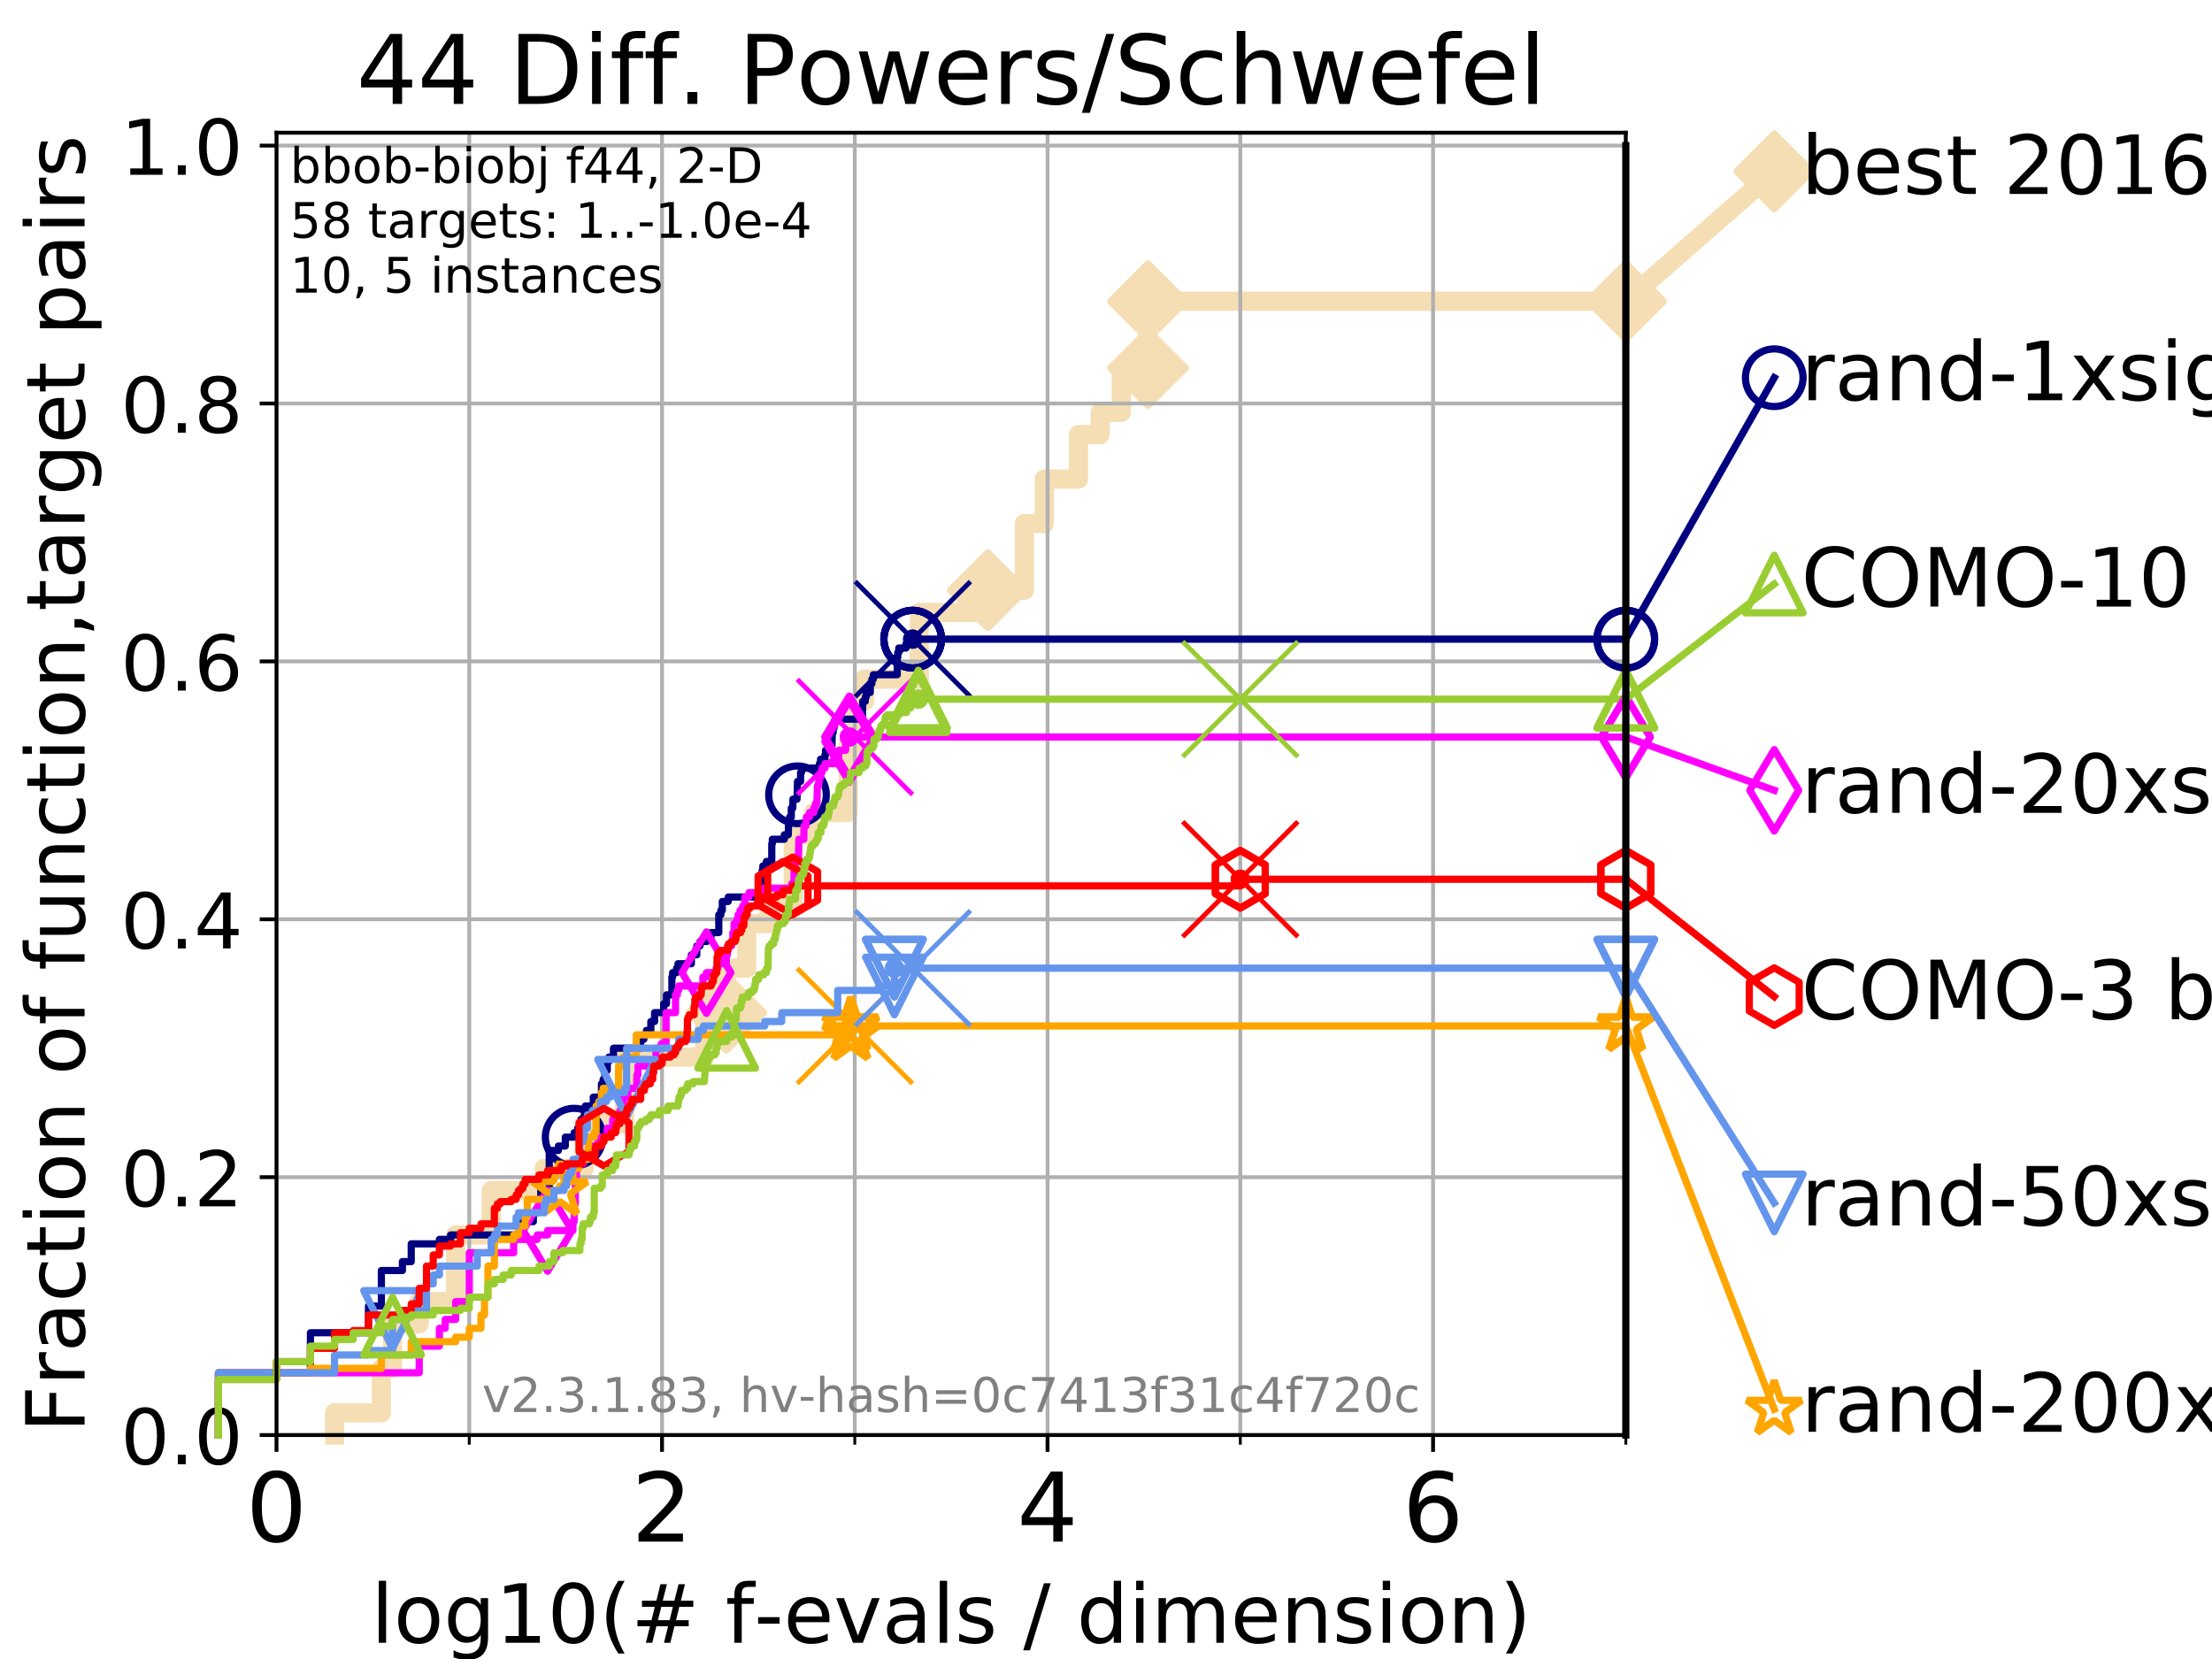 <?xml version="1.0" encoding="utf-8" standalone="no"?>
<!DOCTYPE svg PUBLIC "-//W3C//DTD SVG 1.1//EN"
  "http://www.w3.org/Graphics/SVG/1.1/DTD/svg11.dtd">
<!-- Created with matplotlib (https://matplotlib.org/) -->
<svg height="345.6pt" version="1.1" viewBox="0 0 460.8 345.6" width="460.8pt" xmlns="http://www.w3.org/2000/svg" xmlns:xlink="http://www.w3.org/1999/xlink">
 <defs>
  <style type="text/css">
*{stroke-linecap:butt;stroke-linejoin:round;}
  </style>
 </defs>
 <g id="figure_1">
  <g id="patch_1">
   <path d="M 0 345.6 
L 460.8 345.6 
L 460.8 0 
L 0 0 
z
" style="fill:#ffffff;"/>
  </g>
  <g id="axes_1">
   <g id="patch_2">
    <path d="M 57.6 298.944 
L 338.688 298.944 
L 338.688 27.648 
L 57.6 27.648 
z
" style="fill:#ffffff;"/>
   </g>
   <g id="line2d_1">
    <path d="M 69.688 298.944 
L 69.688 294.313 
L 79.447 294.313 
L 79.447 285.05 
L 81.776 285.05 
L 81.776 275.788 
L 87.33 275.788 
L 87.33 271.157 
L 94.921 271.157 
L 94.921 257.263 
L 102.331 257.263 
L 102.331 248.001 
L 113.383 248.001 
L 113.383 243.37 
L 121.712 243.37 
L 121.712 234.107 
L 130.128 234.107 
L 130.128 220.214 
L 146.802 220.214 
L 146.802 210.951 
L 151.301 210.951 
L 151.301 201.689 
L 155.552 201.689 
L 155.552 192.426 
L 160.177 192.426 
L 160.177 187.795 
L 165.248 187.795 
L 165.248 173.901 
L 169.46 173.901 
L 169.46 169.27 
L 176.688 169.27 
L 176.688 155.377 
L 178.403 155.377 
L 178.403 146.114 
L 180.066 146.114 
L 180.066 141.483 
L 191.513 141.483 
L 191.513 127.589 
L 205.792 127.589 
L 205.792 122.958 
L 213.397 122.958 
L 213.397 109.065 
L 217.544 109.065 
L 217.544 99.802 
L 224.665 99.802 
L 224.665 90.54 
L 229.192 90.54 
L 229.192 85.909 
L 233.587 85.909 
L 233.587 76.646 
L 239.148 76.646 
L 239.148 62.753 
L 338.688 62.753 
" style="fill:none;stroke:#f5deb3;stroke-linecap:square;stroke-width:4;"/>
   </g>
   <g id="line2d_2">
    <defs>
     <path d="M 0 7.778 
L 7.778 0 
L 0 -7.778 
L -7.778 0 
z
" id="mae6a5d3495" style="stroke:#f5deb3;stroke-linejoin:miter;stroke-width:1.5;"/>
    </defs>
    <g>
     <use style="fill:#f5deb3;stroke:#f5deb3;stroke-linejoin:miter;stroke-width:1.5;" x="151.301" xlink:href="#mae6a5d3495" y="210.951"/>
     <use style="fill:#f5deb3;stroke:#f5deb3;stroke-linejoin:miter;stroke-width:1.5;" x="205.792" xlink:href="#mae6a5d3495" y="122.958"/>
     <use style="fill:#f5deb3;stroke:#f5deb3;stroke-linejoin:miter;stroke-width:1.5;" x="239.148" xlink:href="#mae6a5d3495" y="76.646"/>
     <use style="fill:#f5deb3;stroke:#f5deb3;stroke-linejoin:miter;stroke-width:1.5;" x="239.148" xlink:href="#mae6a5d3495" y="62.753"/>
     <use style="fill:#f5deb3;stroke:#f5deb3;stroke-linejoin:miter;stroke-width:1.5;" x="338.688" xlink:href="#mae6a5d3495" y="62.753"/>
    </g>
   </g>
   <g id="line2d_3">
    <path style="fill:none;stroke:#f5deb3;stroke-linecap:square;stroke-width:4;"/>
    <g/>
   </g>
   <g id="line2d_4">
    <path d="M 338.688 62.753 
L 369.608 35.706 
" style="fill:none;stroke:#f5deb3;stroke-linecap:square;stroke-width:4;"/>
    <g>
     <use style="fill:#f5deb3;stroke:#f5deb3;stroke-linejoin:miter;stroke-width:1.5;" x="338.688" xlink:href="#mae6a5d3495" y="62.753"/>
     <use style="fill:#f5deb3;stroke:#f5deb3;stroke-linejoin:miter;stroke-width:1.5;" x="369.608" xlink:href="#mae6a5d3495" y="35.706"/>
    </g>
   </g>
   <g id="matplotlib.axis_1">
    <g id="xtick_1">
     <g id="line2d_5">
      <path clip-path="url(#p90eb408786)" d="M 57.6 298.944 
L 57.6 27.648 
" style="fill:none;stroke:#b0b0b0;stroke-linecap:square;stroke-width:0.8;"/>
     </g>
     <g id="line2d_6">
      <defs>
       <path d="M 0 0 
L 0 3.5 
" id="maca854cacc" style="stroke:#000000;stroke-width:0.8;"/>
      </defs>
      <g>
       <use style="stroke:#000000;stroke-width:0.8;" x="57.6" xlink:href="#maca854cacc" y="298.944"/>
      </g>
     </g>
     <g id="text_1">
      <!-- 0 -->
      <defs>
       <path d="M 31.781 66.406 
Q 24.172 66.406 20.328 58.906 
Q 16.5 51.422 16.5 36.375 
Q 16.5 21.391 20.328 13.891 
Q 24.172 6.391 31.781 6.391 
Q 39.453 6.391 43.281 13.891 
Q 47.125 21.391 47.125 36.375 
Q 47.125 51.422 43.281 58.906 
Q 39.453 66.406 31.781 66.406 
z
M 31.781 74.219 
Q 44.047 74.219 50.516 64.516 
Q 56.984 54.828 56.984 36.375 
Q 56.984 17.969 50.516 8.266 
Q 44.047 -1.422 31.781 -1.422 
Q 19.531 -1.422 13.062 8.266 
Q 6.594 17.969 6.594 36.375 
Q 6.594 54.828 13.062 64.516 
Q 19.531 74.219 31.781 74.219 
z
" id="DejaVuSans-48"/>
      </defs>
      <g transform="translate(51.237 321.141)scale(0.2 -0.2)">
       <use xlink:href="#DejaVuSans-48"/>
      </g>
     </g>
    </g>
    <g id="xtick_2">
     <g id="line2d_7">
      <path clip-path="url(#p90eb408786)" d="M 137.911 298.944 
L 137.911 27.648 
" style="fill:none;stroke:#b0b0b0;stroke-linecap:square;stroke-width:0.8;"/>
     </g>
     <g id="line2d_8">
      <g>
       <use style="stroke:#000000;stroke-width:0.8;" x="137.911" xlink:href="#maca854cacc" y="298.944"/>
      </g>
     </g>
     <g id="text_2">
      <!-- 2 -->
      <defs>
       <path d="M 19.188 8.297 
L 53.609 8.297 
L 53.609 0 
L 7.328 0 
L 7.328 8.297 
Q 12.938 14.109 22.625 23.891 
Q 32.328 33.688 34.812 36.531 
Q 39.547 41.844 41.422 45.531 
Q 43.312 49.219 43.312 52.781 
Q 43.312 58.594 39.234 62.25 
Q 35.156 65.922 28.609 65.922 
Q 23.969 65.922 18.812 64.312 
Q 13.672 62.703 7.812 59.422 
L 7.812 69.391 
Q 13.766 71.781 18.938 73 
Q 24.125 74.219 28.422 74.219 
Q 39.75 74.219 46.484 68.547 
Q 53.219 62.891 53.219 53.422 
Q 53.219 48.922 51.531 44.891 
Q 49.859 40.875 45.406 35.406 
Q 44.188 33.984 37.641 27.219 
Q 31.109 20.453 19.188 8.297 
z
" id="DejaVuSans-50"/>
      </defs>
      <g transform="translate(131.548 321.141)scale(0.2 -0.2)">
       <use xlink:href="#DejaVuSans-50"/>
      </g>
     </g>
    </g>
    <g id="xtick_3">
     <g id="line2d_9">
      <path clip-path="url(#p90eb408786)" d="M 218.222 298.944 
L 218.222 27.648 
" style="fill:none;stroke:#b0b0b0;stroke-linecap:square;stroke-width:0.8;"/>
     </g>
     <g id="line2d_10">
      <g>
       <use style="stroke:#000000;stroke-width:0.8;" x="218.222" xlink:href="#maca854cacc" y="298.944"/>
      </g>
     </g>
     <g id="text_3">
      <!-- 4 -->
      <defs>
       <path d="M 37.797 64.312 
L 12.891 25.391 
L 37.797 25.391 
z
M 35.203 72.906 
L 47.609 72.906 
L 47.609 25.391 
L 58.016 25.391 
L 58.016 17.188 
L 47.609 17.188 
L 47.609 0 
L 37.797 0 
L 37.797 17.188 
L 4.891 17.188 
L 4.891 26.703 
z
" id="DejaVuSans-52"/>
      </defs>
      <g transform="translate(211.859 321.141)scale(0.2 -0.2)">
       <use xlink:href="#DejaVuSans-52"/>
      </g>
     </g>
    </g>
    <g id="xtick_4">
     <g id="line2d_11">
      <path clip-path="url(#p90eb408786)" d="M 298.533 298.944 
L 298.533 27.648 
" style="fill:none;stroke:#b0b0b0;stroke-linecap:square;stroke-width:0.8;"/>
     </g>
     <g id="line2d_12">
      <g>
       <use style="stroke:#000000;stroke-width:0.8;" x="298.533" xlink:href="#maca854cacc" y="298.944"/>
      </g>
     </g>
     <g id="text_4">
      <!-- 6 -->
      <defs>
       <path d="M 33.016 40.375 
Q 26.375 40.375 22.484 35.828 
Q 18.609 31.297 18.609 23.391 
Q 18.609 15.531 22.484 10.953 
Q 26.375 6.391 33.016 6.391 
Q 39.656 6.391 43.531 10.953 
Q 47.406 15.531 47.406 23.391 
Q 47.406 31.297 43.531 35.828 
Q 39.656 40.375 33.016 40.375 
z
M 52.594 71.297 
L 52.594 62.312 
Q 48.875 64.062 45.094 64.984 
Q 41.312 65.922 37.594 65.922 
Q 27.828 65.922 22.672 59.328 
Q 17.531 52.734 16.797 39.406 
Q 19.672 43.656 24.016 45.922 
Q 28.375 48.188 33.594 48.188 
Q 44.578 48.188 50.953 41.516 
Q 57.328 34.859 57.328 23.391 
Q 57.328 12.156 50.688 5.359 
Q 44.047 -1.422 33.016 -1.422 
Q 20.359 -1.422 13.672 8.266 
Q 6.984 17.969 6.984 36.375 
Q 6.984 53.656 15.188 63.938 
Q 23.391 74.219 37.203 74.219 
Q 40.922 74.219 44.703 73.484 
Q 48.484 72.75 52.594 71.297 
z
" id="DejaVuSans-54"/>
      </defs>
      <g transform="translate(292.17 321.141)scale(0.2 -0.2)">
       <use xlink:href="#DejaVuSans-54"/>
      </g>
     </g>
    </g>
    <g id="xtick_5">
     <g id="line2d_13">
      <path clip-path="url(#p90eb408786)" d="M 97.755 298.944 
L 97.755 27.648 
" style="fill:none;stroke:#b0b0b0;stroke-linecap:square;stroke-width:0.8;"/>
     </g>
     <g id="line2d_14">
      <defs>
       <path d="M 0 0 
L 0 2 
" id="madfb71518a" style="stroke:#000000;stroke-width:0.6;"/>
      </defs>
      <g>
       <use style="stroke:#000000;stroke-width:0.6;" x="97.755" xlink:href="#madfb71518a" y="298.944"/>
      </g>
     </g>
    </g>
    <g id="xtick_6">
     <g id="line2d_15">
      <path clip-path="url(#p90eb408786)" d="M 178.066 298.944 
L 178.066 27.648 
" style="fill:none;stroke:#b0b0b0;stroke-linecap:square;stroke-width:0.8;"/>
     </g>
     <g id="line2d_16">
      <g>
       <use style="stroke:#000000;stroke-width:0.6;" x="178.066" xlink:href="#madfb71518a" y="298.944"/>
      </g>
     </g>
    </g>
    <g id="xtick_7">
     <g id="line2d_17">
      <path clip-path="url(#p90eb408786)" d="M 258.377 298.944 
L 258.377 27.648 
" style="fill:none;stroke:#b0b0b0;stroke-linecap:square;stroke-width:0.8;"/>
     </g>
     <g id="line2d_18">
      <g>
       <use style="stroke:#000000;stroke-width:0.6;" x="258.377" xlink:href="#madfb71518a" y="298.944"/>
      </g>
     </g>
    </g>
    <g id="xtick_8">
     <g id="line2d_19">
      <path clip-path="url(#p90eb408786)" d="M 338.688 298.944 
L 338.688 27.648 
" style="fill:none;stroke:#b0b0b0;stroke-linecap:square;stroke-width:0.8;"/>
     </g>
     <g id="line2d_20">
      <g>
       <use style="stroke:#000000;stroke-width:0.6;" x="338.688" xlink:href="#madfb71518a" y="298.944"/>
      </g>
     </g>
    </g>
    <g id="text_5">
     <!-- log10(# f-evals / dimension) -->
     <defs>
      <path d="M 9.422 75.984 
L 18.406 75.984 
L 18.406 0 
L 9.422 0 
z
" id="DejaVuSans-108"/>
      <path d="M 30.609 48.391 
Q 23.391 48.391 19.188 42.75 
Q 14.984 37.109 14.984 27.297 
Q 14.984 17.484 19.156 11.844 
Q 23.344 6.203 30.609 6.203 
Q 37.797 6.203 41.984 11.859 
Q 46.188 17.531 46.188 27.297 
Q 46.188 37.016 41.984 42.703 
Q 37.797 48.391 30.609 48.391 
z
M 30.609 56 
Q 42.328 56 49.016 48.375 
Q 55.719 40.766 55.719 27.297 
Q 55.719 13.875 49.016 6.219 
Q 42.328 -1.422 30.609 -1.422 
Q 18.844 -1.422 12.172 6.219 
Q 5.516 13.875 5.516 27.297 
Q 5.516 40.766 12.172 48.375 
Q 18.844 56 30.609 56 
z
" id="DejaVuSans-111"/>
      <path d="M 45.406 27.984 
Q 45.406 37.75 41.375 43.109 
Q 37.359 48.484 30.078 48.484 
Q 22.859 48.484 18.828 43.109 
Q 14.797 37.75 14.797 27.984 
Q 14.797 18.266 18.828 12.891 
Q 22.859 7.516 30.078 7.516 
Q 37.359 7.516 41.375 12.891 
Q 45.406 18.266 45.406 27.984 
z
M 54.391 6.781 
Q 54.391 -7.172 48.188 -13.984 
Q 42 -20.797 29.203 -20.797 
Q 24.469 -20.797 20.266 -20.094 
Q 16.062 -19.391 12.109 -17.922 
L 12.109 -9.188 
Q 16.062 -11.328 19.922 -12.344 
Q 23.781 -13.375 27.781 -13.375 
Q 36.625 -13.375 41.016 -8.766 
Q 45.406 -4.156 45.406 5.172 
L 45.406 9.625 
Q 42.625 4.781 38.281 2.391 
Q 33.938 0 27.875 0 
Q 17.828 0 11.672 7.656 
Q 5.516 15.328 5.516 27.984 
Q 5.516 40.672 11.672 48.328 
Q 17.828 56 27.875 56 
Q 33.938 56 38.281 53.609 
Q 42.625 51.219 45.406 46.391 
L 45.406 54.688 
L 54.391 54.688 
z
" id="DejaVuSans-103"/>
      <path d="M 12.406 8.297 
L 28.516 8.297 
L 28.516 63.922 
L 10.984 60.406 
L 10.984 69.391 
L 28.422 72.906 
L 38.281 72.906 
L 38.281 8.297 
L 54.391 8.297 
L 54.391 0 
L 12.406 0 
z
" id="DejaVuSans-49"/>
      <path d="M 31 75.875 
Q 24.469 64.656 21.281 53.656 
Q 18.109 42.672 18.109 31.391 
Q 18.109 20.125 21.312 9.062 
Q 24.516 -2 31 -13.188 
L 23.188 -13.188 
Q 15.875 -1.703 12.234 9.375 
Q 8.594 20.453 8.594 31.391 
Q 8.594 42.281 12.203 53.312 
Q 15.828 64.359 23.188 75.875 
z
" id="DejaVuSans-40"/>
      <path d="M 51.125 44 
L 36.922 44 
L 32.812 27.688 
L 47.125 27.688 
z
M 43.797 71.781 
L 38.719 51.516 
L 52.984 51.516 
L 58.109 71.781 
L 65.922 71.781 
L 60.891 51.516 
L 76.125 51.516 
L 76.125 44 
L 58.984 44 
L 54.984 27.688 
L 70.516 27.688 
L 70.516 20.219 
L 53.078 20.219 
L 48 0 
L 40.188 0 
L 45.219 20.219 
L 30.906 20.219 
L 25.875 0 
L 18.016 0 
L 23.094 20.219 
L 7.719 20.219 
L 7.719 27.688 
L 24.906 27.688 
L 29 44 
L 13.281 44 
L 13.281 51.516 
L 30.906 51.516 
L 35.891 71.781 
z
" id="DejaVuSans-35"/>
      <path id="DejaVuSans-32"/>
      <path d="M 37.109 75.984 
L 37.109 68.5 
L 28.516 68.5 
Q 23.688 68.5 21.797 66.547 
Q 19.922 64.594 19.922 59.516 
L 19.922 54.688 
L 34.719 54.688 
L 34.719 47.703 
L 19.922 47.703 
L 19.922 0 
L 10.891 0 
L 10.891 47.703 
L 2.297 47.703 
L 2.297 54.688 
L 10.891 54.688 
L 10.891 58.5 
Q 10.891 67.625 15.141 71.797 
Q 19.391 75.984 28.609 75.984 
z
" id="DejaVuSans-102"/>
      <path d="M 4.891 31.391 
L 31.203 31.391 
L 31.203 23.391 
L 4.891 23.391 
z
" id="DejaVuSans-45"/>
      <path d="M 56.203 29.594 
L 56.203 25.203 
L 14.891 25.203 
Q 15.484 15.922 20.484 11.062 
Q 25.484 6.203 34.422 6.203 
Q 39.594 6.203 44.453 7.469 
Q 49.312 8.734 54.109 11.281 
L 54.109 2.781 
Q 49.266 0.734 44.188 -0.344 
Q 39.109 -1.422 33.891 -1.422 
Q 20.797 -1.422 13.156 6.188 
Q 5.516 13.812 5.516 26.812 
Q 5.516 40.234 12.766 48.109 
Q 20.016 56 32.328 56 
Q 43.359 56 49.781 48.891 
Q 56.203 41.797 56.203 29.594 
z
M 47.219 32.234 
Q 47.125 39.594 43.094 43.984 
Q 39.062 48.391 32.422 48.391 
Q 24.906 48.391 20.391 44.141 
Q 15.875 39.891 15.188 32.172 
z
" id="DejaVuSans-101"/>
      <path d="M 2.984 54.688 
L 12.5 54.688 
L 29.594 8.797 
L 46.688 54.688 
L 56.203 54.688 
L 35.688 0 
L 23.484 0 
z
" id="DejaVuSans-118"/>
      <path d="M 34.281 27.484 
Q 23.391 27.484 19.188 25 
Q 14.984 22.516 14.984 16.5 
Q 14.984 11.719 18.141 8.906 
Q 21.297 6.109 26.703 6.109 
Q 34.188 6.109 38.703 11.406 
Q 43.219 16.703 43.219 25.484 
L 43.219 27.484 
z
M 52.203 31.203 
L 52.203 0 
L 43.219 0 
L 43.219 8.297 
Q 40.141 3.328 35.547 0.953 
Q 30.953 -1.422 24.312 -1.422 
Q 15.922 -1.422 10.953 3.297 
Q 6 8.016 6 15.922 
Q 6 25.141 12.172 29.828 
Q 18.359 34.516 30.609 34.516 
L 43.219 34.516 
L 43.219 35.406 
Q 43.219 41.609 39.141 45 
Q 35.062 48.391 27.688 48.391 
Q 23 48.391 18.547 47.266 
Q 14.109 46.141 10.016 43.891 
L 10.016 52.203 
Q 14.938 54.109 19.578 55.047 
Q 24.219 56 28.609 56 
Q 40.484 56 46.344 49.844 
Q 52.203 43.703 52.203 31.203 
z
" id="DejaVuSans-97"/>
      <path d="M 44.281 53.078 
L 44.281 44.578 
Q 40.484 46.531 36.375 47.5 
Q 32.281 48.484 27.875 48.484 
Q 21.188 48.484 17.844 46.438 
Q 14.5 44.391 14.5 40.281 
Q 14.5 37.156 16.891 35.375 
Q 19.281 33.594 26.516 31.984 
L 29.594 31.297 
Q 39.156 29.25 43.188 25.516 
Q 47.219 21.781 47.219 15.094 
Q 47.219 7.469 41.188 3.016 
Q 35.156 -1.422 24.609 -1.422 
Q 20.219 -1.422 15.453 -0.562 
Q 10.688 0.297 5.422 2 
L 5.422 11.281 
Q 10.406 8.688 15.234 7.391 
Q 20.062 6.109 24.812 6.109 
Q 31.156 6.109 34.562 8.281 
Q 37.984 10.453 37.984 14.406 
Q 37.984 18.062 35.516 20.016 
Q 33.062 21.969 24.703 23.781 
L 21.578 24.516 
Q 13.234 26.266 9.516 29.906 
Q 5.812 33.547 5.812 39.891 
Q 5.812 47.609 11.281 51.797 
Q 16.75 56 26.812 56 
Q 31.781 56 36.172 55.266 
Q 40.578 54.547 44.281 53.078 
z
" id="DejaVuSans-115"/>
      <path d="M 25.391 72.906 
L 33.688 72.906 
L 8.297 -9.281 
L 0 -9.281 
z
" id="DejaVuSans-47"/>
      <path d="M 45.406 46.391 
L 45.406 75.984 
L 54.391 75.984 
L 54.391 0 
L 45.406 0 
L 45.406 8.203 
Q 42.578 3.328 38.25 0.953 
Q 33.938 -1.422 27.875 -1.422 
Q 17.969 -1.422 11.734 6.484 
Q 5.516 14.406 5.516 27.297 
Q 5.516 40.188 11.734 48.094 
Q 17.969 56 27.875 56 
Q 33.938 56 38.25 53.625 
Q 42.578 51.266 45.406 46.391 
z
M 14.797 27.297 
Q 14.797 17.391 18.875 11.75 
Q 22.953 6.109 30.078 6.109 
Q 37.203 6.109 41.297 11.75 
Q 45.406 17.391 45.406 27.297 
Q 45.406 37.203 41.297 42.844 
Q 37.203 48.484 30.078 48.484 
Q 22.953 48.484 18.875 42.844 
Q 14.797 37.203 14.797 27.297 
z
" id="DejaVuSans-100"/>
      <path d="M 9.422 54.688 
L 18.406 54.688 
L 18.406 0 
L 9.422 0 
z
M 9.422 75.984 
L 18.406 75.984 
L 18.406 64.594 
L 9.422 64.594 
z
" id="DejaVuSans-105"/>
      <path d="M 52 44.188 
Q 55.375 50.25 60.062 53.125 
Q 64.75 56 71.094 56 
Q 79.641 56 84.281 50.016 
Q 88.922 44.047 88.922 33.016 
L 88.922 0 
L 79.891 0 
L 79.891 32.719 
Q 79.891 40.578 77.094 44.375 
Q 74.312 48.188 68.609 48.188 
Q 61.625 48.188 57.562 43.547 
Q 53.516 38.922 53.516 30.906 
L 53.516 0 
L 44.484 0 
L 44.484 32.719 
Q 44.484 40.625 41.703 44.406 
Q 38.922 48.188 33.109 48.188 
Q 26.219 48.188 22.156 43.531 
Q 18.109 38.875 18.109 30.906 
L 18.109 0 
L 9.078 0 
L 9.078 54.688 
L 18.109 54.688 
L 18.109 46.188 
Q 21.188 51.219 25.484 53.609 
Q 29.781 56 35.688 56 
Q 41.656 56 45.828 52.969 
Q 50 49.953 52 44.188 
z
" id="DejaVuSans-109"/>
      <path d="M 54.891 33.016 
L 54.891 0 
L 45.906 0 
L 45.906 32.719 
Q 45.906 40.484 42.875 44.328 
Q 39.844 48.188 33.797 48.188 
Q 26.516 48.188 22.312 43.547 
Q 18.109 38.922 18.109 30.906 
L 18.109 0 
L 9.078 0 
L 9.078 54.688 
L 18.109 54.688 
L 18.109 46.188 
Q 21.344 51.125 25.703 53.562 
Q 30.078 56 35.797 56 
Q 45.219 56 50.047 50.172 
Q 54.891 44.344 54.891 33.016 
z
" id="DejaVuSans-110"/>
      <path d="M 8.016 75.875 
L 15.828 75.875 
Q 23.141 64.359 26.781 53.312 
Q 30.422 42.281 30.422 31.391 
Q 30.422 20.453 26.781 9.375 
Q 23.141 -1.703 15.828 -13.188 
L 8.016 -13.188 
Q 14.5 -2 17.703 9.062 
Q 20.906 20.125 20.906 31.391 
Q 20.906 42.672 17.703 53.656 
Q 14.5 64.656 8.016 75.875 
z
" id="DejaVuSans-41"/>
     </defs>
     <g transform="translate(77.303 342.218)scale(0.17 -0.17)">
      <use xlink:href="#DejaVuSans-108"/>
      <use x="27.783" xlink:href="#DejaVuSans-111"/>
      <use x="88.965" xlink:href="#DejaVuSans-103"/>
      <use x="152.441" xlink:href="#DejaVuSans-49"/>
      <use x="216.064" xlink:href="#DejaVuSans-48"/>
      <use x="279.688" xlink:href="#DejaVuSans-40"/>
      <use x="318.701" xlink:href="#DejaVuSans-35"/>
      <use x="402.49" xlink:href="#DejaVuSans-32"/>
      <use x="434.277" xlink:href="#DejaVuSans-102"/>
      <use x="469.404" xlink:href="#DejaVuSans-45"/>
      <use x="505.488" xlink:href="#DejaVuSans-101"/>
      <use x="567.012" xlink:href="#DejaVuSans-118"/>
      <use x="626.191" xlink:href="#DejaVuSans-97"/>
      <use x="687.471" xlink:href="#DejaVuSans-108"/>
      <use x="715.254" xlink:href="#DejaVuSans-115"/>
      <use x="767.354" xlink:href="#DejaVuSans-32"/>
      <use x="799.141" xlink:href="#DejaVuSans-47"/>
      <use x="832.832" xlink:href="#DejaVuSans-32"/>
      <use x="864.619" xlink:href="#DejaVuSans-100"/>
      <use x="928.096" xlink:href="#DejaVuSans-105"/>
      <use x="955.879" xlink:href="#DejaVuSans-109"/>
      <use x="1053.291" xlink:href="#DejaVuSans-101"/>
      <use x="1114.814" xlink:href="#DejaVuSans-110"/>
      <use x="1178.193" xlink:href="#DejaVuSans-115"/>
      <use x="1230.293" xlink:href="#DejaVuSans-105"/>
      <use x="1258.076" xlink:href="#DejaVuSans-111"/>
      <use x="1319.258" xlink:href="#DejaVuSans-110"/>
      <use x="1382.637" xlink:href="#DejaVuSans-41"/>
     </g>
    </g>
   </g>
   <g id="matplotlib.axis_2">
    <g id="ytick_1">
     <g id="line2d_21">
      <path clip-path="url(#p90eb408786)" d="M 57.6 298.944 
L 338.688 298.944 
" style="fill:none;stroke:#b0b0b0;stroke-linecap:square;stroke-width:0.8;"/>
     </g>
     <g id="line2d_22">
      <defs>
       <path d="M 0 0 
L -3.5 0 
" id="md80262481c" style="stroke:#000000;stroke-width:0.8;"/>
      </defs>
      <g>
       <use style="stroke:#000000;stroke-width:0.8;" x="57.6" xlink:href="#md80262481c" y="298.944"/>
      </g>
     </g>
     <g id="text_6">
      <!-- 0.0 -->
      <defs>
       <path d="M 10.688 12.406 
L 21 12.406 
L 21 0 
L 10.688 0 
z
" id="DejaVuSans-46"/>
      </defs>
      <g transform="translate(25.155 305.023)scale(0.16 -0.16)">
       <use xlink:href="#DejaVuSans-48"/>
       <use x="63.623" xlink:href="#DejaVuSans-46"/>
       <use x="95.41" xlink:href="#DejaVuSans-48"/>
      </g>
     </g>
    </g>
    <g id="ytick_2">
     <g id="line2d_23">
      <path clip-path="url(#p90eb408786)" d="M 57.6 245.222 
L 338.688 245.222 
" style="fill:none;stroke:#b0b0b0;stroke-linecap:square;stroke-width:0.8;"/>
     </g>
     <g id="line2d_24">
      <g>
       <use style="stroke:#000000;stroke-width:0.8;" x="57.6" xlink:href="#md80262481c" y="245.222"/>
      </g>
     </g>
     <g id="text_7">
      <!-- 0.2 -->
      <g transform="translate(25.155 251.301)scale(0.16 -0.16)">
       <use xlink:href="#DejaVuSans-48"/>
       <use x="63.623" xlink:href="#DejaVuSans-46"/>
       <use x="95.41" xlink:href="#DejaVuSans-50"/>
      </g>
     </g>
    </g>
    <g id="ytick_3">
     <g id="line2d_25">
      <path clip-path="url(#p90eb408786)" d="M 57.6 191.5 
L 338.688 191.5 
" style="fill:none;stroke:#b0b0b0;stroke-linecap:square;stroke-width:0.8;"/>
     </g>
     <g id="line2d_26">
      <g>
       <use style="stroke:#000000;stroke-width:0.8;" x="57.6" xlink:href="#md80262481c" y="191.5"/>
      </g>
     </g>
     <g id="text_8">
      <!-- 0.4 -->
      <g transform="translate(25.155 197.579)scale(0.16 -0.16)">
       <use xlink:href="#DejaVuSans-48"/>
       <use x="63.623" xlink:href="#DejaVuSans-46"/>
       <use x="95.41" xlink:href="#DejaVuSans-52"/>
      </g>
     </g>
    </g>
    <g id="ytick_4">
     <g id="line2d_27">
      <path clip-path="url(#p90eb408786)" d="M 57.6 137.778 
L 338.688 137.778 
" style="fill:none;stroke:#b0b0b0;stroke-linecap:square;stroke-width:0.8;"/>
     </g>
     <g id="line2d_28">
      <g>
       <use style="stroke:#000000;stroke-width:0.8;" x="57.6" xlink:href="#md80262481c" y="137.778"/>
      </g>
     </g>
     <g id="text_9">
      <!-- 0.6 -->
      <g transform="translate(25.155 143.857)scale(0.16 -0.16)">
       <use xlink:href="#DejaVuSans-48"/>
       <use x="63.623" xlink:href="#DejaVuSans-46"/>
       <use x="95.41" xlink:href="#DejaVuSans-54"/>
      </g>
     </g>
    </g>
    <g id="ytick_5">
     <g id="line2d_29">
      <path clip-path="url(#p90eb408786)" d="M 57.6 84.056 
L 338.688 84.056 
" style="fill:none;stroke:#b0b0b0;stroke-linecap:square;stroke-width:0.8;"/>
     </g>
     <g id="line2d_30">
      <g>
       <use style="stroke:#000000;stroke-width:0.8;" x="57.6" xlink:href="#md80262481c" y="84.056"/>
      </g>
     </g>
     <g id="text_10">
      <!-- 0.8 -->
      <defs>
       <path d="M 31.781 34.625 
Q 24.75 34.625 20.719 30.859 
Q 16.703 27.094 16.703 20.516 
Q 16.703 13.922 20.719 10.156 
Q 24.75 6.391 31.781 6.391 
Q 38.812 6.391 42.859 10.172 
Q 46.922 13.969 46.922 20.516 
Q 46.922 27.094 42.891 30.859 
Q 38.875 34.625 31.781 34.625 
z
M 21.922 38.812 
Q 15.578 40.375 12.031 44.719 
Q 8.5 49.078 8.5 55.328 
Q 8.5 64.062 14.719 69.141 
Q 20.953 74.219 31.781 74.219 
Q 42.672 74.219 48.875 69.141 
Q 55.078 64.062 55.078 55.328 
Q 55.078 49.078 51.531 44.719 
Q 48 40.375 41.703 38.812 
Q 48.828 37.156 52.797 32.312 
Q 56.781 27.484 56.781 20.516 
Q 56.781 9.906 50.312 4.234 
Q 43.844 -1.422 31.781 -1.422 
Q 19.734 -1.422 13.25 4.234 
Q 6.781 9.906 6.781 20.516 
Q 6.781 27.484 10.781 32.312 
Q 14.797 37.156 21.922 38.812 
z
M 18.312 54.391 
Q 18.312 48.734 21.844 45.562 
Q 25.391 42.391 31.781 42.391 
Q 38.141 42.391 41.719 45.562 
Q 45.312 48.734 45.312 54.391 
Q 45.312 60.062 41.719 63.234 
Q 38.141 66.406 31.781 66.406 
Q 25.391 66.406 21.844 63.234 
Q 18.312 60.062 18.312 54.391 
z
" id="DejaVuSans-56"/>
      </defs>
      <g transform="translate(25.155 90.135)scale(0.16 -0.16)">
       <use xlink:href="#DejaVuSans-48"/>
       <use x="63.623" xlink:href="#DejaVuSans-46"/>
       <use x="95.41" xlink:href="#DejaVuSans-56"/>
      </g>
     </g>
    </g>
    <g id="ytick_6">
     <g id="line2d_31">
      <path clip-path="url(#p90eb408786)" d="M 57.6 30.334 
L 338.688 30.334 
" style="fill:none;stroke:#b0b0b0;stroke-linecap:square;stroke-width:0.8;"/>
     </g>
     <g id="line2d_32">
      <g>
       <use style="stroke:#000000;stroke-width:0.8;" x="57.6" xlink:href="#md80262481c" y="30.334"/>
      </g>
     </g>
     <g id="text_11">
      <!-- 1.0 -->
      <g transform="translate(25.155 36.413)scale(0.16 -0.16)">
       <use xlink:href="#DejaVuSans-49"/>
       <use x="63.623" xlink:href="#DejaVuSans-46"/>
       <use x="95.41" xlink:href="#DejaVuSans-48"/>
      </g>
     </g>
    </g>
    <g id="text_12">
     <!-- Fraction of function,target pairs -->
     <defs>
      <path d="M 9.812 72.906 
L 51.703 72.906 
L 51.703 64.594 
L 19.672 64.594 
L 19.672 43.109 
L 48.578 43.109 
L 48.578 34.812 
L 19.672 34.812 
L 19.672 0 
L 9.812 0 
z
" id="DejaVuSans-70"/>
      <path d="M 41.109 46.297 
Q 39.594 47.172 37.812 47.578 
Q 36.031 48 33.891 48 
Q 26.266 48 22.188 43.047 
Q 18.109 38.094 18.109 28.812 
L 18.109 0 
L 9.078 0 
L 9.078 54.688 
L 18.109 54.688 
L 18.109 46.188 
Q 20.953 51.172 25.484 53.578 
Q 30.031 56 36.531 56 
Q 37.453 56 38.578 55.875 
Q 39.703 55.766 41.062 55.516 
z
" id="DejaVuSans-114"/>
      <path d="M 48.781 52.594 
L 48.781 44.188 
Q 44.969 46.297 41.141 47.344 
Q 37.312 48.391 33.406 48.391 
Q 24.656 48.391 19.812 42.844 
Q 14.984 37.312 14.984 27.297 
Q 14.984 17.281 19.812 11.734 
Q 24.656 6.203 33.406 6.203 
Q 37.312 6.203 41.141 7.25 
Q 44.969 8.297 48.781 10.406 
L 48.781 2.094 
Q 45.016 0.344 40.984 -0.531 
Q 36.969 -1.422 32.422 -1.422 
Q 20.062 -1.422 12.781 6.344 
Q 5.516 14.109 5.516 27.297 
Q 5.516 40.672 12.859 48.328 
Q 20.219 56 33.016 56 
Q 37.156 56 41.109 55.141 
Q 45.062 54.297 48.781 52.594 
z
" id="DejaVuSans-99"/>
      <path d="M 18.312 70.219 
L 18.312 54.688 
L 36.812 54.688 
L 36.812 47.703 
L 18.312 47.703 
L 18.312 18.016 
Q 18.312 11.328 20.141 9.422 
Q 21.969 7.516 27.594 7.516 
L 36.812 7.516 
L 36.812 0 
L 27.594 0 
Q 17.188 0 13.234 3.875 
Q 9.281 7.766 9.281 18.016 
L 9.281 47.703 
L 2.688 47.703 
L 2.688 54.688 
L 9.281 54.688 
L 9.281 70.219 
z
" id="DejaVuSans-116"/>
      <path d="M 8.5 21.578 
L 8.5 54.688 
L 17.484 54.688 
L 17.484 21.922 
Q 17.484 14.156 20.5 10.266 
Q 23.531 6.391 29.594 6.391 
Q 36.859 6.391 41.078 11.031 
Q 45.312 15.672 45.312 23.688 
L 45.312 54.688 
L 54.297 54.688 
L 54.297 0 
L 45.312 0 
L 45.312 8.406 
Q 42.047 3.422 37.719 1 
Q 33.406 -1.422 27.688 -1.422 
Q 18.266 -1.422 13.375 4.438 
Q 8.5 10.297 8.5 21.578 
z
M 31.109 56 
z
" id="DejaVuSans-117"/>
      <path d="M 11.719 12.406 
L 22.016 12.406 
L 22.016 4 
L 14.016 -11.625 
L 7.719 -11.625 
L 11.719 4 
z
" id="DejaVuSans-44"/>
      <path d="M 18.109 8.203 
L 18.109 -20.797 
L 9.078 -20.797 
L 9.078 54.688 
L 18.109 54.688 
L 18.109 46.391 
Q 20.953 51.266 25.266 53.625 
Q 29.594 56 35.594 56 
Q 45.562 56 51.781 48.094 
Q 58.016 40.188 58.016 27.297 
Q 58.016 14.406 51.781 6.484 
Q 45.562 -1.422 35.594 -1.422 
Q 29.594 -1.422 25.266 0.953 
Q 20.953 3.328 18.109 8.203 
z
M 48.688 27.297 
Q 48.688 37.203 44.609 42.844 
Q 40.531 48.484 33.406 48.484 
Q 26.266 48.484 22.188 42.844 
Q 18.109 37.203 18.109 27.297 
Q 18.109 17.391 22.188 11.75 
Q 26.266 6.109 33.406 6.109 
Q 40.531 6.109 44.609 11.75 
Q 48.688 17.391 48.688 27.297 
z
" id="DejaVuSans-112"/>
     </defs>
     <g transform="translate(17.62 298.435)rotate(-90)scale(0.17 -0.17)">
      <use xlink:href="#DejaVuSans-70"/>
      <use x="57.41" xlink:href="#DejaVuSans-114"/>
      <use x="98.523" xlink:href="#DejaVuSans-97"/>
      <use x="159.803" xlink:href="#DejaVuSans-99"/>
      <use x="214.783" xlink:href="#DejaVuSans-116"/>
      <use x="253.992" xlink:href="#DejaVuSans-105"/>
      <use x="281.775" xlink:href="#DejaVuSans-111"/>
      <use x="342.957" xlink:href="#DejaVuSans-110"/>
      <use x="406.336" xlink:href="#DejaVuSans-32"/>
      <use x="438.123" xlink:href="#DejaVuSans-111"/>
      <use x="499.305" xlink:href="#DejaVuSans-102"/>
      <use x="534.51" xlink:href="#DejaVuSans-32"/>
      <use x="566.297" xlink:href="#DejaVuSans-102"/>
      <use x="601.502" xlink:href="#DejaVuSans-117"/>
      <use x="664.881" xlink:href="#DejaVuSans-110"/>
      <use x="728.26" xlink:href="#DejaVuSans-99"/>
      <use x="783.24" xlink:href="#DejaVuSans-116"/>
      <use x="822.449" xlink:href="#DejaVuSans-105"/>
      <use x="850.232" xlink:href="#DejaVuSans-111"/>
      <use x="911.414" xlink:href="#DejaVuSans-110"/>
      <use x="974.793" xlink:href="#DejaVuSans-44"/>
      <use x="1006.58" xlink:href="#DejaVuSans-116"/>
      <use x="1045.789" xlink:href="#DejaVuSans-97"/>
      <use x="1107.068" xlink:href="#DejaVuSans-114"/>
      <use x="1148.166" xlink:href="#DejaVuSans-103"/>
      <use x="1211.643" xlink:href="#DejaVuSans-101"/>
      <use x="1273.166" xlink:href="#DejaVuSans-116"/>
      <use x="1312.375" xlink:href="#DejaVuSans-32"/>
      <use x="1344.162" xlink:href="#DejaVuSans-112"/>
      <use x="1407.639" xlink:href="#DejaVuSans-97"/>
      <use x="1468.918" xlink:href="#DejaVuSans-105"/>
      <use x="1496.701" xlink:href="#DejaVuSans-114"/>
      <use x="1537.814" xlink:href="#DejaVuSans-115"/>
     </g>
    </g>
   </g>
   <g id="line2d_33">
    <defs>
     <path d="M 0 1.5 
C 0.398 1.5 0.779 1.342 1.061 1.061 
C 1.342 0.779 1.5 0.398 1.5 0 
C 1.5 -0.398 1.342 -0.779 1.061 -1.061 
C 0.779 -1.342 0.398 -1.5 0 -1.5 
C -0.398 -1.5 -0.779 -1.342 -1.061 -1.061 
C -1.342 -0.779 -1.5 -0.398 -1.5 0 
C -1.5 0.398 -1.342 0.779 -1.061 1.061 
C -0.779 1.342 -0.398 1.5 0 1.5 
z
" id="me9e7da63d3" style="stroke:#f5deb3;"/>
    </defs>
    <g>
     <use style="fill:#f5deb3;stroke:#f5deb3;" x="239.148" xlink:href="#me9e7da63d3" y="62.753"/>
     <use style="fill:#f5deb3;stroke:#f5deb3;" x="239.148" xlink:href="#me9e7da63d3" y="62.753"/>
    </g>
   </g>
   <g id="line2d_34">
    <defs>
     <path d="M 0 1.5 
C 0.398 1.5 0.779 1.342 1.061 1.061 
C 1.342 0.779 1.5 0.398 1.5 0 
C 1.5 -0.398 1.342 -0.779 1.061 -1.061 
C 0.779 -1.342 0.398 -1.5 0 -1.5 
C -0.398 -1.5 -0.779 -1.342 -1.061 -1.061 
C -1.342 -0.779 -1.5 -0.398 -1.5 0 
C -1.5 0.398 -1.342 0.779 -1.061 1.061 
C -0.779 1.342 -0.398 1.5 0 1.5 
z
" id="m1115ee4253" style="stroke:#000080;"/>
    </defs>
    <g>
     <use style="fill:#000080;stroke:#000080;" x="190.128" xlink:href="#m1115ee4253" y="133.147"/>
     <use style="fill:#000080;stroke:#000080;" x="190.128" xlink:href="#m1115ee4253" y="133.147"/>
    </g>
   </g>
   <g id="line2d_35">
    <path d="M 45.512 298.944 
L 45.512 285.977 
L 64.671 285.977 
L 64.671 277.64 
L 76.759 277.64 
L 76.759 272.083 
L 79.447 272.083 
L 79.447 264.673 
L 83.83 264.673 
L 83.83 262.821 
L 85.667 262.821 
L 85.667 259.116 
L 91.535 259.116 
L 91.535 258.189 
L 93.864 258.189 
L 93.864 257.263 
L 108.006 257.263 
L 108.006 255.411 
L 108.484 255.411 
L 108.484 254.484 
L 111.105 254.484 
L 111.105 252.632 
L 111.897 252.632 
L 111.897 251.706 
L 112.656 251.706 
L 112.656 248.001 
L 114.419 248.001 
L 114.419 239.665 
L 116.323 239.665 
L 116.323 238.738 
L 117.765 238.738 
L 117.765 236.886 
L 119.603 236.886 
L 119.603 235.96 
L 120.335 235.96 
L 120.335 235.033 
L 121.037 235.033 
L 121.037 233.181 
L 121.712 233.181 
L 121.712 232.255 
L 121.931 232.255 
L 121.931 230.402 
L 123.594 230.402 
L 123.594 228.55 
L 125.292 228.55 
L 125.292 225.771 
L 125.648 225.771 
L 125.648 224.845 
L 125.996 224.845 
L 125.996 222.992 
L 126.507 222.992 
L 126.507 221.14 
L 126.839 221.14 
L 126.839 220.214 
L 127.799 220.214 
L 127.799 218.361 
L 133.466 218.361 
L 133.466 216.509 
L 134.128 216.509 
L 134.128 215.582 
L 134.661 215.582 
L 134.661 214.656 
L 135.582 214.656 
L 135.582 212.804 
L 136.362 212.804 
L 136.362 210.951 
L 138.256 210.951 
L 138.256 209.099 
L 138.845 209.099 
L 138.845 207.246 
L 139.965 207.246 
L 139.965 203.541 
L 140.119 203.541 
L 140.119 202.615 
L 140.944 202.615 
L 140.944 201.689 
L 141.235 201.689 
L 141.235 200.762 
L 144.026 200.762 
L 144.026 198.91 
L 145.155 198.91 
L 145.155 197.057 
L 145.833 197.057 
L 145.833 196.131 
L 147.216 196.131 
L 147.216 195.205 
L 148.113 195.205 
L 148.113 194.279 
L 149.735 194.279 
L 149.735 190.574 
L 150.172 190.574 
L 150.172 189.648 
L 150.472 189.648 
L 150.472 187.795 
L 151.701 187.795 
L 151.701 186.869 
L 157.921 186.869 
L 157.921 185.943 
L 158.168 185.943 
L 158.168 185.016 
L 158.493 185.016 
L 158.493 184.09 
L 158.626 184.09 
L 158.626 182.238 
L 158.785 182.238 
L 158.785 181.311 
L 158.916 181.311 
L 158.916 180.385 
L 159.658 180.385 
L 159.658 179.459 
L 160.774 179.459 
L 160.774 175.754 
L 160.891 175.754 
L 160.891 174.828 
L 163.389 174.828 
L 163.389 173.901 
L 164.218 173.901 
L 164.276 171.123 
L 164.505 171.123 
L 164.505 170.196 
L 164.843 170.196 
L 164.843 168.344 
L 165.157 168.344 
L 165.175 166.492 
L 166.031 166.492 
L 166.135 162.787 
L 166.779 162.787 
L 166.779 160.934 
L 166.962 160.934 
L 166.962 160.008 
L 170.701 160.008 
L 170.701 159.082 
L 170.938 159.082 
L 170.938 158.155 
L 171.859 158.155 
L 171.859 157.229 
L 171.97 157.229 
L 171.97 156.303 
L 172.638 156.303 
L 172.638 155.377 
L 173.315 155.377 
L 173.383 152.598 
L 173.565 152.598 
L 173.565 151.672 
L 173.744 151.672 
L 173.744 150.745 
L 173.933 150.745 
L 173.933 149.819 
L 179.665 149.819 
L 179.72 146.114 
L 180.252 146.114 
L 180.252 145.188 
L 180.458 145.188 
L 180.458 144.262 
L 181.297 144.262 
L 181.297 142.409 
L 181.634 142.409 
L 181.634 141.483 
L 181.937 141.483 
L 181.937 140.557 
L 186.915 140.557 
L 186.915 136.852 
L 187.03 136.852 
L 187.03 135.926 
L 187.222 135.926 
L 187.222 134.999 
L 188.747 134.999 
L 188.747 134.073 
L 190.128 134.073 
L 190.128 133.147 
L 338.688 133.147 
L 338.688 133.147 
" style="fill:none;stroke:#000080;stroke-linecap:square;stroke-width:1.5;"/>
   </g>
   <g id="line2d_36">
    <defs>
     <path d="M 0 6 
C 1.591 6 3.117 5.368 4.243 4.243 
C 5.368 3.117 6 1.591 6 0 
C 6 -1.591 5.368 -3.117 4.243 -4.243 
C 3.117 -5.368 1.591 -6 0 -6 
C -1.591 -6 -3.117 -5.368 -4.243 -4.243 
C -5.368 -3.117 -6 -1.591 -6 0 
C -6 1.591 -5.368 3.117 -4.243 4.243 
C -3.117 5.368 -1.591 6 0 6 
z
" id="macb2fd7d14" style="stroke:#000080;stroke-width:1.5;"/>
    </defs>
    <g>
     <use style="fill-opacity:0;stroke:#000080;stroke-width:1.5;" x="119.603" xlink:href="#macb2fd7d14" y="236.886"/>
     <use style="fill-opacity:0;stroke:#000080;stroke-width:1.5;" x="166.135" xlink:href="#macb2fd7d14" y="165.565"/>
     <use style="fill-opacity:0;stroke:#000080;stroke-width:1.5;" x="190.128" xlink:href="#macb2fd7d14" y="133.147"/>
     <use style="fill-opacity:0;stroke:#000080;stroke-width:1.5;" x="190.128" xlink:href="#macb2fd7d14" y="133.147"/>
     <use style="fill-opacity:0;stroke:#000080;stroke-width:1.5;" x="190.128" xlink:href="#macb2fd7d14" y="133.147"/>
     <use style="fill-opacity:0;stroke:#000080;stroke-width:1.5;" x="338.688" xlink:href="#macb2fd7d14" y="133.147"/>
    </g>
   </g>
   <g id="line2d_37">
    <path style="fill:none;stroke:#000080;stroke-linecap:square;stroke-width:1.5;"/>
    <g/>
   </g>
   <g id="line2d_38">
    <path clip-path="url(#p90eb408786)" d="M 190.159 133.147 
" style="fill:none;stroke:#000080;stroke-linecap:square;stroke-width:1.5;"/>
    <defs>
     <path d="M -12 12 
L 12 -12 
M -12 -12 
L 12 12 
" id="m12d2b2b358" style="stroke:#000080;"/>
    </defs>
    <g clip-path="url(#p90eb408786)">
     <use style="fill:#000080;stroke:#000080;" x="190.159" xlink:href="#m12d2b2b358" y="133.147"/>
    </g>
   </g>
   <g id="line2d_39">
    <defs>
     <path d="M 0 1.5 
C 0.398 1.5 0.779 1.342 1.061 1.061 
C 1.342 0.779 1.5 0.398 1.5 0 
C 1.5 -0.398 1.342 -0.779 1.061 -1.061 
C 0.779 -1.342 0.398 -1.5 0 -1.5 
C -0.398 -1.5 -0.779 -1.342 -1.061 -1.061 
C -1.342 -0.779 -1.5 -0.398 -1.5 0 
C -1.5 0.398 -1.342 0.779 -1.061 1.061 
C -0.779 1.342 -0.398 1.5 0 1.5 
z
" id="mbc172bfccd" style="stroke:#ff00ff;"/>
    </defs>
    <g>
     <use style="fill:#ff00ff;stroke:#ff00ff;" x="176.931" xlink:href="#mbc172bfccd" y="153.524"/>
     <use style="fill:#ff00ff;stroke:#ff00ff;" x="176.931" xlink:href="#mbc172bfccd" y="153.524"/>
    </g>
   </g>
   <g id="line2d_40">
    <path d="M 45.512 298.944 
L 45.512 285.977 
L 87.33 285.977 
L 87.33 280.419 
L 91.535 280.419 
L 91.535 276.714 
L 92.738 276.714 
L 92.738 274.862 
L 94.921 274.862 
L 94.921 271.157 
L 97.755 271.157 
L 97.755 260.968 
L 107.009 260.968 
L 107.009 258.189 
L 111.897 258.189 
L 111.897 257.263 
L 114.08 257.263 
L 114.08 256.337 
L 119.352 256.337 
L 119.352 254.484 
L 119.603 254.484 
L 119.603 250.779 
L 119.85 250.779 
L 119.85 245.222 
L 120.094 245.222 
L 120.094 242.443 
L 121.49 242.443 
L 121.49 241.517 
L 121.931 241.517 
L 121.931 240.591 
L 122.573 240.591 
L 122.573 238.738 
L 124.557 238.738 
L 124.557 236.886 
L 126.507 236.886 
L 126.507 235.033 
L 127.643 235.033 
L 127.643 233.181 
L 128.108 233.181 
L 128.108 232.255 
L 129.147 232.255 
L 129.147 231.328 
L 129.714 231.328 
L 129.714 230.402 
L 129.853 230.402 
L 129.853 228.55 
L 130.796 228.55 
L 130.796 226.697 
L 132.66 226.697 
L 132.66 223.918 
L 132.894 223.918 
L 132.894 222.066 
L 136.645 222.066 
L 136.645 218.361 
L 137.736 218.361 
L 137.736 217.435 
L 138.762 217.435 
L 138.762 210.951 
L 140.723 210.951 
L 140.723 207.246 
L 141.09 207.246 
L 141.09 206.32 
L 141.379 206.32 
L 141.379 205.394 
L 146.431 205.394 
L 146.431 203.541 
L 147.165 203.541 
L 147.165 202.615 
L 149.196 202.615 
L 149.196 201.689 
L 149.513 201.689 
L 149.513 200.762 
L 151.301 200.762 
L 151.301 198.91 
L 151.542 198.91 
L 151.542 197.057 
L 152.398 197.057 
L 152.398 196.131 
L 152.662 196.131 
L 152.662 194.279 
L 152.922 194.279 
L 152.922 192.426 
L 153.502 192.426 
L 153.502 191.5 
L 153.75 191.5 
L 153.75 190.574 
L 154.167 190.574 
L 154.167 189.648 
L 154.708 189.648 
L 154.708 188.721 
L 155.168 188.721 
L 155.168 186.869 
L 156.053 186.869 
L 156.053 185.943 
L 159.098 185.943 
L 159.098 185.016 
L 164.936 185.016 
L 164.936 184.09 
L 165.411 184.09 
L 165.411 181.311 
L 165.608 181.311 
L 165.608 178.533 
L 166.341 178.533 
L 166.409 174.828 
L 167.449 174.828 
L 167.481 172.049 
L 167.892 172.049 
L 167.986 170.196 
L 168.642 170.196 
L 168.642 169.27 
L 169.517 169.27 
L 169.517 168.344 
L 169.856 168.344 
L 169.856 167.418 
L 170.174 167.418 
L 170.283 163.713 
L 170.54 163.713 
L 170.54 162.787 
L 170.674 162.787 
L 170.674 161.86 
L 170.991 161.86 
L 170.991 160.934 
L 171.225 160.934 
L 171.225 160.008 
L 171.859 160.008 
L 171.859 159.082 
L 174.087 159.082 
L 174.087 158.155 
L 174.722 158.155 
L 174.722 156.303 
L 176.161 156.303 
L 176.161 154.45 
L 176.931 154.45 
L 176.931 153.524 
L 338.688 153.524 
L 338.688 153.524 
" style="fill:none;stroke:#ff00ff;stroke-linecap:square;stroke-width:1.5;"/>
   </g>
   <g id="line2d_41">
    <defs>
     <path d="M 0 8.485 
L 5.091 0 
L 0 -8.485 
L -5.091 0 
z
" id="m0c17f9259e" style="stroke:#ff00ff;stroke-linejoin:miter;stroke-width:1.5;"/>
    </defs>
    <g>
     <use style="fill-opacity:0;stroke:#ff00ff;stroke-linejoin:miter;stroke-width:1.5;" x="114.08" xlink:href="#m0c17f9259e" y="256.337"/>
     <use style="fill-opacity:0;stroke:#ff00ff;stroke-linejoin:miter;stroke-width:1.5;" x="147.165" xlink:href="#m0c17f9259e" y="202.615"/>
     <use style="fill-opacity:0;stroke:#ff00ff;stroke-linejoin:miter;stroke-width:1.5;" x="176.931" xlink:href="#m0c17f9259e" y="154.45"/>
     <use style="fill-opacity:0;stroke:#ff00ff;stroke-linejoin:miter;stroke-width:1.5;" x="176.931" xlink:href="#m0c17f9259e" y="153.524"/>
     <use style="fill-opacity:0;stroke:#ff00ff;stroke-linejoin:miter;stroke-width:1.5;" x="176.931" xlink:href="#m0c17f9259e" y="153.524"/>
     <use style="fill-opacity:0;stroke:#ff00ff;stroke-linejoin:miter;stroke-width:1.5;" x="338.688" xlink:href="#m0c17f9259e" y="153.524"/>
    </g>
   </g>
   <g id="line2d_42">
    <path style="fill:none;stroke:#ff00ff;stroke-linecap:square;stroke-width:1.5;"/>
    <g/>
   </g>
   <g id="line2d_43">
    <path clip-path="url(#p90eb408786)" d="M 178.092 153.524 
" style="fill:none;stroke:#ff00ff;stroke-linecap:square;stroke-width:1.5;"/>
    <defs>
     <path d="M -12 12 
L 12 -12 
M -12 -12 
L 12 12 
" id="mda4c6c3b65" style="stroke:#ff00ff;"/>
    </defs>
    <g clip-path="url(#p90eb408786)">
     <use style="fill:#ff00ff;stroke:#ff00ff;" x="178.092" xlink:href="#mda4c6c3b65" y="153.524"/>
    </g>
   </g>
   <g id="line2d_44">
    <defs>
     <path d="M 0 1.5 
C 0.398 1.5 0.779 1.342 1.061 1.061 
C 1.342 0.779 1.5 0.398 1.5 0 
C 1.5 -0.398 1.342 -0.779 1.061 -1.061 
C 0.779 -1.342 0.398 -1.5 0 -1.5 
C -0.398 -1.5 -0.779 -1.342 -1.061 -1.061 
C -1.342 -0.779 -1.5 -0.398 -1.5 0 
C -1.5 0.398 -1.342 0.779 -1.061 1.061 
C -0.779 1.342 -0.398 1.5 0 1.5 
z
" id="mdbf733c6be" style="stroke:#ffa500;"/>
    </defs>
    <g>
     <use style="fill:#ffa500;stroke:#ffa500;" x="177.236" xlink:href="#mdbf733c6be" y="213.73"/>
     <use style="fill:#ffa500;stroke:#ffa500;" x="177.236" xlink:href="#mdbf733c6be" y="213.73"/>
    </g>
   </g>
   <g id="line2d_45">
    <path d="M 45.512 298.944 
L 45.512 285.977 
L 64.671 285.977 
L 64.671 285.05 
L 79.447 285.05 
L 79.447 282.272 
L 85.667 282.272 
L 85.667 279.493 
L 94.921 279.493 
L 94.921 278.567 
L 97.755 278.567 
L 97.755 276.714 
L 100.193 276.714 
L 100.193 273.935 
L 100.935 273.935 
L 100.935 270.231 
L 101.647 270.231 
L 101.647 263.747 
L 102.989 263.747 
L 102.989 258.189 
L 107.009 258.189 
L 107.009 257.263 
L 108.006 257.263 
L 108.006 255.411 
L 109.402 255.411 
L 109.402 253.558 
L 109.843 253.558 
L 109.843 249.853 
L 115.077 249.853 
L 115.077 248.001 
L 116.621 248.001 
L 116.621 247.075 
L 117.486 247.075 
L 117.486 245.222 
L 119.352 245.222 
L 119.352 243.37 
L 120.572 243.37 
L 120.572 241.517 
L 122.573 241.517 
L 122.573 236.886 
L 123.791 236.886 
L 123.791 235.96 
L 124.178 235.96 
L 124.178 230.402 
L 124.744 230.402 
L 124.744 229.476 
L 125.292 229.476 
L 125.292 227.623 
L 125.648 227.623 
L 125.648 226.697 
L 128.856 226.697 
L 128.856 222.066 
L 129.853 222.066 
L 129.853 220.214 
L 132.542 220.214 
L 132.542 215.582 
L 177.236 215.582 
L 177.236 213.73 
L 338.688 213.73 
" style="fill:none;stroke:#ffa500;stroke-linecap:square;stroke-width:1.5;"/>
   </g>
   <g id="line2d_46">
    <defs>
     <path d="M 0 -6 
L -1.347 -1.854 
L -5.706 -1.854 
L -2.18 0.708 
L -3.527 4.854 
L -0 2.292 
L 3.527 4.854 
L 2.18 0.708 
L 5.706 -1.854 
L 1.347 -1.854 
z
" id="m55626b8449" style="stroke:#ffa500;stroke-linejoin:bevel;stroke-width:1.5;"/>
    </defs>
    <g>
     <use style="fill-opacity:0;stroke:#ffa500;stroke-linejoin:bevel;stroke-width:1.5;" x="116.621" xlink:href="#m55626b8449" y="248.001"/>
     <use style="fill-opacity:0;stroke:#ffa500;stroke-linejoin:bevel;stroke-width:1.5;" x="177.236" xlink:href="#m55626b8449" y="215.582"/>
     <use style="fill-opacity:0;stroke:#ffa500;stroke-linejoin:bevel;stroke-width:1.5;" x="177.236" xlink:href="#m55626b8449" y="215.582"/>
     <use style="fill-opacity:0;stroke:#ffa500;stroke-linejoin:bevel;stroke-width:1.5;" x="177.236" xlink:href="#m55626b8449" y="213.73"/>
     <use style="fill-opacity:0;stroke:#ffa500;stroke-linejoin:bevel;stroke-width:1.5;" x="177.236" xlink:href="#m55626b8449" y="213.73"/>
     <use style="fill-opacity:0;stroke:#ffa500;stroke-linejoin:bevel;stroke-width:1.5;" x="338.688" xlink:href="#m55626b8449" y="213.73"/>
    </g>
   </g>
   <g id="line2d_47">
    <path style="fill:none;stroke:#ffa500;stroke-linecap:square;stroke-width:1.5;"/>
    <g/>
   </g>
   <g id="line2d_48">
    <path clip-path="url(#p90eb408786)" d="M 178.092 213.73 
" style="fill:none;stroke:#ffa500;stroke-linecap:square;stroke-width:1.5;"/>
    <defs>
     <path d="M -12 12 
L 12 -12 
M -12 -12 
L 12 12 
" id="m367ba56515" style="stroke:#ffa500;"/>
    </defs>
    <g clip-path="url(#p90eb408786)">
     <use style="fill:#ffa500;stroke:#ffa500;" x="178.092" xlink:href="#m367ba56515" y="213.73"/>
    </g>
   </g>
   <g id="line2d_49">
    <defs>
     <path d="M 0 1.5 
C 0.398 1.5 0.779 1.342 1.061 1.061 
C 1.342 0.779 1.5 0.398 1.5 0 
C 1.5 -0.398 1.342 -0.779 1.061 -1.061 
C 0.779 -1.342 0.398 -1.5 0 -1.5 
C -0.398 -1.5 -0.779 -1.342 -1.061 -1.061 
C -1.342 -0.779 -1.5 -0.398 -1.5 0 
C -1.5 0.398 -1.342 0.779 -1.061 1.061 
C -0.779 1.342 -0.398 1.5 0 1.5 
z
" id="m45ec034ab6" style="stroke:#6495ed;"/>
    </defs>
    <g>
     <use style="fill:#6495ed;stroke:#6495ed;" x="186.317" xlink:href="#m45ec034ab6" y="201.689"/>
     <use style="fill:#6495ed;stroke:#6495ed;" x="186.317" xlink:href="#m45ec034ab6" y="201.689"/>
    </g>
   </g>
   <g id="line2d_50">
    <path d="M 45.512 298.944 
L 45.512 285.977 
L 69.688 285.977 
L 69.688 282.272 
L 76.759 282.272 
L 76.759 281.345 
L 81.776 281.345 
L 81.776 274.862 
L 83.83 274.862 
L 83.83 273.009 
L 88.847 273.009 
L 88.847 267.452 
L 90.243 267.452 
L 90.243 265.599 
L 91.535 265.599 
L 91.535 263.747 
L 99.418 263.747 
L 99.418 260.968 
L 102.331 260.968 
L 102.331 258.189 
L 102.989 258.189 
L 102.989 257.263 
L 103.623 257.263 
L 103.623 255.411 
L 107.515 255.411 
L 107.515 253.558 
L 108.006 253.558 
L 108.006 252.632 
L 113.383 252.632 
L 113.383 250.779 
L 113.735 250.779 
L 113.735 249.853 
L 115.397 249.853 
L 115.397 248.001 
L 117.486 248.001 
L 117.486 247.075 
L 118.04 247.075 
L 118.04 245.222 
L 118.577 245.222 
L 118.577 244.296 
L 119.097 244.296 
L 119.097 243.37 
L 119.352 243.37 
L 119.352 241.517 
L 120.806 241.517 
L 120.806 237.812 
L 121.49 237.812 
L 121.49 236.886 
L 121.712 236.886 
L 121.712 235.033 
L 122.362 235.033 
L 122.362 232.255 
L 123.394 232.255 
L 123.394 231.328 
L 125.111 231.328 
L 125.111 229.476 
L 126.338 229.476 
L 126.338 228.55 
L 127.165 228.55 
L 127.165 227.623 
L 130.128 227.623 
L 130.128 226.697 
L 130.532 226.697 
L 130.532 218.361 
L 141.379 218.361 
L 141.379 216.509 
L 145.441 216.509 
L 145.441 214.656 
L 146.538 214.656 
L 146.538 213.73 
L 159.304 213.73 
L 159.304 212.804 
L 162.854 212.804 
L 162.854 210.951 
L 174.509 210.951 
L 174.509 206.32 
L 183.04 206.32 
L 183.04 205.394 
L 186.317 205.394 
L 186.317 201.689 
L 338.688 201.689 
" style="fill:none;stroke:#6495ed;stroke-linecap:square;stroke-width:1.5;"/>
   </g>
   <g id="line2d_51">
    <defs>
     <path d="M -0 6 
L 6 -6 
L -6 -6 
z
" id="m39cbabef5d" style="stroke:#6495ed;stroke-linejoin:miter;stroke-width:1.5;"/>
    </defs>
    <g>
     <use style="fill-opacity:0;stroke:#6495ed;stroke-linejoin:miter;stroke-width:1.5;" x="81.776" xlink:href="#m39cbabef5d" y="274.862"/>
     <use style="fill-opacity:0;stroke:#6495ed;stroke-linejoin:miter;stroke-width:1.5;" x="130.532" xlink:href="#m39cbabef5d" y="226.697"/>
     <use style="fill-opacity:0;stroke:#6495ed;stroke-linejoin:miter;stroke-width:1.5;" x="186.317" xlink:href="#m39cbabef5d" y="205.394"/>
     <use style="fill-opacity:0;stroke:#6495ed;stroke-linejoin:miter;stroke-width:1.5;" x="186.317" xlink:href="#m39cbabef5d" y="201.689"/>
     <use style="fill-opacity:0;stroke:#6495ed;stroke-linejoin:miter;stroke-width:1.5;" x="186.317" xlink:href="#m39cbabef5d" y="201.689"/>
     <use style="fill-opacity:0;stroke:#6495ed;stroke-linejoin:miter;stroke-width:1.5;" x="338.688" xlink:href="#m39cbabef5d" y="201.689"/>
    </g>
   </g>
   <g id="line2d_52">
    <path style="fill:none;stroke:#6495ed;stroke-linecap:square;stroke-width:1.5;"/>
    <g/>
   </g>
   <g id="line2d_53">
    <path clip-path="url(#p90eb408786)" d="M 190.167 201.689 
" style="fill:none;stroke:#6495ed;stroke-linecap:square;stroke-width:1.5;"/>
    <defs>
     <path d="M -12 12 
L 12 -12 
M -12 -12 
L 12 12 
" id="m8722cbce51" style="stroke:#6495ed;"/>
    </defs>
    <g clip-path="url(#p90eb408786)">
     <use style="fill:#6495ed;stroke:#6495ed;" x="190.167" xlink:href="#m8722cbce51" y="201.689"/>
    </g>
   </g>
   <g id="line2d_54">
    <defs>
     <path d="M 0 1.5 
C 0.398 1.5 0.779 1.342 1.061 1.061 
C 1.342 0.779 1.5 0.398 1.5 0 
C 1.5 -0.398 1.342 -0.779 1.061 -1.061 
C 0.779 -1.342 0.398 -1.5 0 -1.5 
C -0.398 -1.5 -0.779 -1.342 -1.061 -1.061 
C -1.342 -0.779 -1.5 -0.398 -1.5 0 
C -1.5 0.398 -1.342 0.779 -1.061 1.061 
C -0.779 1.342 -0.398 1.5 0 1.5 
z
" id="m00f98f2a82" style="stroke:#ff0000;"/>
    </defs>
    <g>
     <use style="fill:#ff0000;stroke:#ff0000;" x="258.377" xlink:href="#m00f98f2a82" y="183.164"/>
     <use style="fill:#ff0000;stroke:#ff0000;" x="258.377" xlink:href="#m00f98f2a82" y="183.164"/>
    </g>
   </g>
   <g id="line2d_55">
    <path d="M 45.512 298.944 
L 45.512 287.366 
L 57.6 287.366 
L 57.6 283.661 
L 64.671 283.661 
L 64.671 280.882 
L 69.688 280.882 
L 69.688 277.64 
L 73.579 277.64 
L 73.579 277.177 
L 76.759 277.177 
L 76.759 273.935 
L 83.83 273.935 
L 83.83 273.009 
L 85.667 273.009 
L 85.667 271.62 
L 87.33 271.62 
L 87.33 268.378 
L 88.847 268.378 
L 88.847 263.747 
L 90.243 263.747 
L 90.243 261.431 
L 91.535 261.431 
L 91.535 259.579 
L 93.864 259.579 
L 93.864 259.116 
L 95.918 259.116 
L 95.918 256.8 
L 97.755 256.8 
L 97.755 255.874 
L 100.193 255.874 
L 100.193 254.948 
L 102.989 254.948 
L 102.989 251.706 
L 103.623 251.706 
L 103.623 250.779 
L 104.235 250.779 
L 104.235 250.316 
L 106.489 250.316 
L 106.489 249.853 
L 107.515 249.853 
L 107.515 248.927 
L 108.006 248.927 
L 108.006 248.001 
L 108.484 248.001 
L 108.484 247.538 
L 108.949 247.538 
L 108.949 246.611 
L 109.402 246.611 
L 109.402 245.685 
L 112.281 245.685 
L 112.281 244.759 
L 114.08 244.759 
L 114.08 243.833 
L 116.914 243.833 
L 116.914 242.906 
L 118.04 242.906 
L 118.04 242.443 
L 121.265 242.443 
L 121.265 241.517 
L 121.49 241.517 
L 121.49 241.054 
L 122.782 241.054 
L 122.782 240.591 
L 123.985 240.591 
L 123.985 239.201 
L 124.178 239.201 
L 124.178 238.738 
L 125.292 238.738 
L 125.292 238.275 
L 125.471 238.275 
L 125.471 237.812 
L 125.823 237.812 
L 125.823 236.886 
L 127.326 236.886 
L 127.326 235.96 
L 128.26 235.96 
L 128.26 235.033 
L 128.411 235.033 
L 128.411 234.107 
L 129.147 234.107 
L 129.147 232.255 
L 130.532 232.255 
L 130.532 231.328 
L 130.665 231.328 
L 130.665 230.865 
L 131.185 230.865 
L 131.185 230.402 
L 131.313 230.402 
L 131.313 229.939 
L 131.691 229.939 
L 131.691 229.013 
L 133.466 229.013 
L 133.466 227.16 
L 134.236 227.16 
L 134.236 226.234 
L 134.556 226.234 
L 134.556 225.771 
L 135.482 225.771 
L 135.482 224.845 
L 135.976 224.845 
L 135.976 223.455 
L 136.17 223.455 
L 136.17 222.066 
L 137.29 222.066 
L 137.29 221.603 
L 137.911 221.603 
L 137.998 220.214 
L 139.652 220.214 
L 139.652 219.75 
L 140.424 219.75 
L 140.424 219.287 
L 140.723 219.287 
L 140.723 218.361 
L 141.09 218.361 
L 141.09 217.898 
L 141.45 217.898 
L 141.45 217.435 
L 141.732 217.435 
L 141.732 216.972 
L 142.818 216.972 
L 142.818 216.509 
L 143.08 216.509 
L 143.144 214.656 
L 143.209 214.656 
L 143.209 212.34 
L 143.337 212.34 
L 143.337 211.877 
L 143.591 211.877 
L 143.591 211.414 
L 144.57 211.414 
L 144.63 209.562 
L 144.748 209.562 
L 144.748 208.172 
L 144.924 208.172 
L 144.924 207.709 
L 145.722 207.709 
L 145.722 207.246 
L 146.053 207.246 
L 146.162 205.857 
L 146.324 205.857 
L 146.324 205.394 
L 148.113 205.394 
L 148.113 204.931 
L 148.354 204.931 
L 148.354 204.467 
L 148.592 204.467 
L 148.686 203.078 
L 149.012 203.078 
L 149.012 202.615 
L 149.332 202.615 
L 149.378 199.373 
L 149.557 199.373 
L 149.557 198.447 
L 150.129 198.447 
L 150.129 197.984 
L 151.661 197.984 
L 151.661 197.057 
L 151.779 197.057 
L 151.779 196.594 
L 152.36 196.594 
L 152.36 196.131 
L 153.142 196.131 
L 153.142 195.668 
L 153.323 195.668 
L 153.323 194.742 
L 153.502 194.742 
L 153.502 194.279 
L 154.304 194.279 
L 154.304 193.816 
L 154.507 193.816 
L 154.507 192.889 
L 154.939 192.889 
L 155.038 191.037 
L 155.329 191.037 
L 155.329 190.574 
L 155.647 190.574 
L 155.647 189.648 
L 155.773 189.648 
L 155.773 189.184 
L 156.267 189.184 
L 156.267 188.721 
L 157.81 188.721 
L 157.81 187.795 
L 158.626 187.795 
L 158.626 186.869 
L 161.823 186.869 
L 161.823 186.406 
L 163.124 186.406 
L 163.124 185.479 
L 165.12 185.479 
L 165.12 184.553 
L 258.377 184.553 
L 258.377 183.164 
L 338.688 183.164 
L 338.688 183.164 
" style="fill:none;stroke:#ff0000;stroke-linecap:square;stroke-width:1.5;"/>
   </g>
   <g id="line2d_56">
    <defs>
     <path d="M 0 -6 
L -5.196 -3 
L -5.196 3 
L -0 6 
L 5.196 3 
L 5.196 -3 
z
" id="m503399176f" style="stroke:#ff0000;stroke-linejoin:miter;stroke-width:1.5;"/>
    </defs>
    <g>
     <use style="fill-opacity:0;stroke:#ff0000;stroke-linejoin:miter;stroke-width:1.5;" x="125.823" xlink:href="#m503399176f" y="236.886"/>
     <use style="fill-opacity:0;stroke:#ff0000;stroke-linejoin:miter;stroke-width:1.5;" x="163.124" xlink:href="#m503399176f" y="185.479"/>
     <use style="fill-opacity:0;stroke:#ff0000;stroke-linejoin:miter;stroke-width:1.5;" x="165.12" xlink:href="#m503399176f" y="184.553"/>
     <use style="fill-opacity:0;stroke:#ff0000;stroke-linejoin:miter;stroke-width:1.5;" x="258.377" xlink:href="#m503399176f" y="183.164"/>
     <use style="fill-opacity:0;stroke:#ff0000;stroke-linejoin:miter;stroke-width:1.5;" x="258.377" xlink:href="#m503399176f" y="183.164"/>
     <use style="fill-opacity:0;stroke:#ff0000;stroke-linejoin:miter;stroke-width:1.5;" x="338.688" xlink:href="#m503399176f" y="183.164"/>
    </g>
   </g>
   <g id="line2d_57">
    <path style="fill:none;stroke:#ff0000;stroke-linecap:square;stroke-width:1.5;"/>
    <g/>
   </g>
   <g id="line2d_58">
    <path clip-path="url(#p90eb408786)" d="M 258.377 183.164 
" style="fill:none;stroke:#ff0000;stroke-linecap:square;stroke-width:1.5;"/>
    <defs>
     <path d="M -12 12 
L 12 -12 
M -12 -12 
L 12 12 
" id="m66cb0cec6b" style="stroke:#ff0000;"/>
    </defs>
    <g clip-path="url(#p90eb408786)">
     <use style="fill:#ff0000;stroke:#ff0000;" x="258.377" xlink:href="#m66cb0cec6b" y="183.164"/>
    </g>
   </g>
   <g id="line2d_59">
    <defs>
     <path d="M 0 1.5 
C 0.398 1.5 0.779 1.342 1.061 1.061 
C 1.342 0.779 1.5 0.398 1.5 0 
C 1.5 -0.398 1.342 -0.779 1.061 -1.061 
C 0.779 -1.342 0.398 -1.5 0 -1.5 
C -0.398 -1.5 -0.779 -1.342 -1.061 -1.061 
C -1.342 -0.779 -1.5 -0.398 -1.5 0 
C -1.5 0.398 -1.342 0.779 -1.061 1.061 
C -0.779 1.342 -0.398 1.5 0 1.5 
z
" id="mee231a4fbc" style="stroke:#9acd32;"/>
    </defs>
    <g>
     <use style="fill:#9acd32;stroke:#9acd32;" x="191.31" xlink:href="#mee231a4fbc" y="145.651"/>
     <use style="fill:#9acd32;stroke:#9acd32;" x="191.31" xlink:href="#mee231a4fbc" y="145.651"/>
    </g>
   </g>
   <g id="line2d_60">
    <path d="M 45.512 298.944 
L 45.512 287.366 
L 57.6 287.366 
L 57.6 283.661 
L 64.671 283.661 
L 64.671 280.419 
L 69.688 280.419 
L 69.688 279.03 
L 73.579 279.03 
L 73.579 277.64 
L 79.447 277.64 
L 79.447 276.251 
L 81.776 276.251 
L 81.776 274.862 
L 83.83 274.862 
L 83.83 274.399 
L 85.667 274.399 
L 85.667 273.935 
L 90.243 273.935 
L 90.243 273.009 
L 95.918 273.009 
L 95.918 272.546 
L 97.755 272.546 
L 97.755 270.231 
L 101.647 270.231 
L 101.647 267.452 
L 102.989 267.452 
L 102.989 266.526 
L 104.826 266.526 
L 104.826 265.599 
L 106.489 265.599 
L 106.489 264.673 
L 112.281 264.673 
L 112.281 263.747 
L 114.419 263.747 
L 114.419 262.821 
L 115.397 262.821 
L 115.397 260.968 
L 117.203 260.968 
L 117.203 260.505 
L 120.806 260.505 
L 120.806 259.116 
L 121.037 259.116 
L 121.037 258.189 
L 121.265 258.189 
L 121.265 255.874 
L 121.49 255.874 
L 121.49 254.948 
L 122.782 254.948 
L 122.782 254.484 
L 122.989 254.484 
L 122.989 253.558 
L 123.594 253.558 
L 123.594 252.632 
L 123.791 252.632 
L 123.791 247.538 
L 125.111 247.538 
L 125.111 247.075 
L 125.471 247.075 
L 125.471 244.759 
L 126.507 244.759 
L 126.507 243.833 
L 127.643 243.833 
L 127.643 242.906 
L 128.26 242.906 
L 128.26 241.98 
L 128.411 241.98 
L 128.411 240.591 
L 131.056 240.591 
L 131.056 239.665 
L 131.313 239.665 
L 131.313 238.738 
L 132.182 238.738 
L 132.182 237.812 
L 132.423 237.812 
L 132.423 237.349 
L 132.66 237.349 
L 132.66 235.033 
L 133.01 235.033 
L 133.01 234.57 
L 133.239 234.57 
L 133.239 234.107 
L 133.578 234.107 
L 133.578 233.644 
L 134.556 233.644 
L 134.556 233.181 
L 135.281 233.181 
L 135.281 232.718 
L 135.582 232.718 
L 135.582 232.255 
L 137.38 232.255 
L 137.38 231.328 
L 139.172 231.328 
L 139.172 230.402 
L 141.235 230.402 
L 141.307 229.476 
L 141.379 229.476 
L 141.45 228.55 
L 141.732 228.55 
L 141.732 228.087 
L 141.941 228.087 
L 141.941 227.16 
L 142.818 227.16 
L 142.818 226.697 
L 143.273 226.697 
L 143.273 225.771 
L 144.391 225.771 
L 144.391 225.308 
L 146.749 225.308 
L 146.854 223.455 
L 146.906 223.455 
L 146.906 222.066 
L 147.062 222.066 
L 147.062 221.603 
L 147.216 221.603 
L 147.216 221.14 
L 147.52 221.14 
L 147.52 220.214 
L 147.967 220.214 
L 147.967 219.75 
L 148.92 219.75 
L 148.92 219.287 
L 149.196 219.287 
L 149.196 218.361 
L 149.378 218.361 
L 149.378 217.435 
L 149.602 217.435 
L 149.602 216.972 
L 151.381 216.972 
L 151.462 216.045 
L 152.474 216.045 
L 152.474 215.119 
L 152.885 215.119 
L 152.922 212.34 
L 153.359 212.34 
L 153.431 210.025 
L 154.201 210.025 
L 154.201 209.562 
L 154.406 209.562 
L 154.406 208.635 
L 154.608 208.635 
L 154.608 207.709 
L 155.836 207.709 
L 155.898 206.783 
L 156.628 206.783 
L 156.628 206.32 
L 157.099 206.32 
L 157.099 205.857 
L 157.215 205.857 
L 157.272 204.931 
L 157.415 204.931 
L 157.415 204.004 
L 158.031 204.004 
L 158.031 203.078 
L 159.098 203.078 
L 159.098 202.615 
L 159.683 202.615 
L 159.683 201.689 
L 159.981 201.689 
L 160.079 197.521 
L 160.225 197.521 
L 160.225 197.057 
L 160.609 197.057 
L 160.609 196.594 
L 161.169 196.594 
L 161.192 195.668 
L 161.511 195.668 
L 161.511 194.742 
L 161.668 194.742 
L 161.757 193.816 
L 161.934 193.816 
L 161.934 192.889 
L 162.303 192.889 
L 162.303 192.426 
L 163.165 192.426 
L 163.165 191.963 
L 163.61 191.963 
L 163.67 190.574 
L 164.218 190.574 
L 164.238 188.721 
L 164.391 188.721 
L 164.486 187.332 
L 165.697 187.332 
L 165.768 185.479 
L 166.117 185.479 
L 166.117 185.016 
L 166.272 185.016 
L 166.358 183.164 
L 166.679 183.164 
L 166.679 182.701 
L 166.796 182.701 
L 166.796 182.238 
L 167.32 182.238 
L 167.32 181.775 
L 167.497 181.775 
L 167.497 180.848 
L 167.672 180.848 
L 167.672 179.922 
L 167.986 179.922 
L 167.986 178.996 
L 168.491 178.996 
L 168.491 178.533 
L 168.672 178.533 
L 168.701 177.606 
L 168.835 177.606 
L 168.835 176.68 
L 168.968 176.68 
L 168.968 176.217 
L 169.374 176.217 
L 169.374 175.754 
L 169.87 175.754 
L 169.87 175.291 
L 170.119 175.291 
L 170.119 174.828 
L 170.392 174.828 
L 170.46 173.438 
L 171.004 173.438 
L 171.043 172.049 
L 171.557 172.049 
L 171.557 171.586 
L 171.709 171.586 
L 171.784 170.196 
L 172.578 170.196 
L 172.578 169.27 
L 172.756 169.27 
L 172.756 167.881 
L 173.632 167.881 
L 173.632 166.955 
L 173.911 166.955 
L 173.911 166.028 
L 174.509 166.028 
L 174.509 165.565 
L 174.68 165.565 
L 174.775 164.639 
L 174.817 164.639 
L 174.817 164.176 
L 174.995 164.176 
L 174.995 163.713 
L 175.668 163.713 
L 175.668 163.25 
L 176.18 163.25 
L 176.18 162.787 
L 177.043 162.787 
L 177.135 161.86 
L 177.181 161.86 
L 177.181 160.934 
L 178.967 160.934 
L 179.008 160.008 
L 179.713 160.008 
L 179.713 159.545 
L 180.367 159.545 
L 180.367 159.082 
L 180.587 159.082 
L 180.632 156.766 
L 180.767 156.766 
L 180.767 156.303 
L 181.195 156.303 
L 181.195 155.84 
L 181.818 155.84 
L 181.818 155.377 
L 182.034 155.377 
L 182.041 153.987 
L 182.648 153.987 
L 182.648 153.524 
L 182.954 153.524 
L 182.954 152.598 
L 183.118 152.598 
L 183.118 152.135 
L 183.461 152.135 
L 183.505 151.209 
L 183.971 151.209 
L 183.971 150.745 
L 184.322 150.745 
L 184.395 149.356 
L 184.815 149.356 
L 184.815 148.893 
L 187.341 148.893 
L 187.341 148.43 
L 188.851 148.43 
L 188.851 147.504 
L 189.681 147.504 
L 189.681 146.577 
L 191.31 146.577 
L 191.31 145.651 
L 338.688 145.651 
L 338.688 145.651 
" style="fill:none;stroke:#9acd32;stroke-linecap:square;stroke-width:1.5;"/>
   </g>
   <g id="line2d_61">
    <defs>
     <path d="M 0 -6 
L -6 6 
L 6 6 
z
" id="m0896e72e0c" style="stroke:#9acd32;stroke-linejoin:miter;stroke-width:1.5;"/>
    </defs>
    <g>
     <use style="fill-opacity:0;stroke:#9acd32;stroke-linejoin:miter;stroke-width:1.5;" x="81.776" xlink:href="#m0896e72e0c" y="276.251"/>
     <use style="fill-opacity:0;stroke:#9acd32;stroke-linejoin:miter;stroke-width:1.5;" x="151.381" xlink:href="#m0896e72e0c" y="216.509"/>
     <use style="fill-opacity:0;stroke:#9acd32;stroke-linejoin:miter;stroke-width:1.5;" x="191.31" xlink:href="#m0896e72e0c" y="146.577"/>
     <use style="fill-opacity:0;stroke:#9acd32;stroke-linejoin:miter;stroke-width:1.5;" x="191.31" xlink:href="#m0896e72e0c" y="145.651"/>
     <use style="fill-opacity:0;stroke:#9acd32;stroke-linejoin:miter;stroke-width:1.5;" x="191.31" xlink:href="#m0896e72e0c" y="145.651"/>
     <use style="fill-opacity:0;stroke:#9acd32;stroke-linejoin:miter;stroke-width:1.5;" x="338.688" xlink:href="#m0896e72e0c" y="145.651"/>
    </g>
   </g>
   <g id="line2d_62">
    <path style="fill:none;stroke:#9acd32;stroke-linecap:square;stroke-width:1.5;"/>
    <g/>
   </g>
   <g id="line2d_63">
    <path clip-path="url(#p90eb408786)" d="M 258.377 145.651 
" style="fill:none;stroke:#9acd32;stroke-linecap:square;stroke-width:1.5;"/>
    <defs>
     <path d="M -12 12 
L 12 -12 
M -12 -12 
L 12 12 
" id="mc234346b5d" style="stroke:#9acd32;"/>
    </defs>
    <g clip-path="url(#p90eb408786)">
     <use style="fill:#9acd32;stroke:#9acd32;" x="258.377" xlink:href="#mc234346b5d" y="145.651"/>
    </g>
   </g>
   <g id="line2d_64">
    <path d="M 338.688 213.73 
L 369.608 293.572 
" style="fill:none;stroke:#ffa500;stroke-linecap:square;stroke-width:1.5;"/>
    <g>
     <use style="fill-opacity:0;stroke:#ffa500;stroke-linejoin:bevel;stroke-width:1.5;" x="338.688" xlink:href="#m55626b8449" y="213.73"/>
     <use style="fill-opacity:0;stroke:#ffa500;stroke-linejoin:bevel;stroke-width:1.5;" x="369.608" xlink:href="#m55626b8449" y="293.572"/>
    </g>
   </g>
   <g id="line2d_65">
    <path d="M 338.688 201.689 
L 369.608 250.594 
" style="fill:none;stroke:#6495ed;stroke-linecap:square;stroke-width:1.5;"/>
    <g>
     <use style="fill-opacity:0;stroke:#6495ed;stroke-linejoin:miter;stroke-width:1.5;" x="338.688" xlink:href="#m39cbabef5d" y="201.689"/>
     <use style="fill-opacity:0;stroke:#6495ed;stroke-linejoin:miter;stroke-width:1.5;" x="369.608" xlink:href="#m39cbabef5d" y="250.594"/>
    </g>
   </g>
   <g id="line2d_66">
    <path d="M 338.688 183.164 
L 369.608 207.617 
" style="fill:none;stroke:#ff0000;stroke-linecap:square;stroke-width:1.5;"/>
    <g>
     <use style="fill-opacity:0;stroke:#ff0000;stroke-linejoin:miter;stroke-width:1.5;" x="338.688" xlink:href="#m503399176f" y="183.164"/>
     <use style="fill-opacity:0;stroke:#ff0000;stroke-linejoin:miter;stroke-width:1.5;" x="369.608" xlink:href="#m503399176f" y="207.617"/>
    </g>
   </g>
   <g id="line2d_67">
    <path d="M 338.688 153.524 
L 369.608 164.639 
" style="fill:none;stroke:#ff00ff;stroke-linecap:square;stroke-width:1.5;"/>
    <g>
     <use style="fill-opacity:0;stroke:#ff00ff;stroke-linejoin:miter;stroke-width:1.5;" x="338.688" xlink:href="#m0c17f9259e" y="153.524"/>
     <use style="fill-opacity:0;stroke:#ff00ff;stroke-linejoin:miter;stroke-width:1.5;" x="369.608" xlink:href="#m0c17f9259e" y="164.639"/>
    </g>
   </g>
   <g id="line2d_68">
    <path d="M 338.688 145.651 
L 369.608 121.661 
" style="fill:none;stroke:#9acd32;stroke-linecap:square;stroke-width:1.5;"/>
    <g>
     <use style="fill-opacity:0;stroke:#9acd32;stroke-linejoin:miter;stroke-width:1.5;" x="338.688" xlink:href="#m0896e72e0c" y="145.651"/>
     <use style="fill-opacity:0;stroke:#9acd32;stroke-linejoin:miter;stroke-width:1.5;" x="369.608" xlink:href="#m0896e72e0c" y="121.661"/>
    </g>
   </g>
   <g id="line2d_69">
    <path d="M 338.688 133.147 
L 369.608 78.684 
" style="fill:none;stroke:#000080;stroke-linecap:square;stroke-width:1.5;"/>
    <g>
     <use style="fill-opacity:0;stroke:#000080;stroke-width:1.5;" x="338.688" xlink:href="#macb2fd7d14" y="133.147"/>
     <use style="fill-opacity:0;stroke:#000080;stroke-width:1.5;" x="369.608" xlink:href="#macb2fd7d14" y="78.684"/>
    </g>
   </g>
   <g id="line2d_70">
    <path d="M 338.688 298.944 
L 338.688 30.334 
" style="fill:none;stroke:#000000;stroke-linecap:square;stroke-width:1.5;"/>
   </g>
   <g id="patch_3">
    <path d="M 57.6 298.944 
L 57.6 27.648 
" style="fill:none;stroke:#000000;stroke-linecap:square;stroke-linejoin:miter;stroke-width:0.8;"/>
   </g>
   <g id="patch_4">
    <path d="M 338.688 298.944 
L 338.688 27.648 
" style="fill:none;stroke:#000000;stroke-linecap:square;stroke-linejoin:miter;stroke-width:0.8;"/>
   </g>
   <g id="patch_5">
    <path d="M 57.6 298.944 
L 338.688 298.944 
" style="fill:none;stroke:#000000;stroke-linecap:square;stroke-linejoin:miter;stroke-width:0.8;"/>
   </g>
   <g id="patch_6">
    <path d="M 57.6 27.648 
L 338.688 27.648 
" style="fill:none;stroke:#000000;stroke-linecap:square;stroke-linejoin:miter;stroke-width:0.8;"/>
   </g>
   <g id="text_13">
    <!-- rand-200xs -->
    <defs>
     <path d="M 54.891 54.688 
L 35.109 28.078 
L 55.906 0 
L 45.312 0 
L 29.391 21.484 
L 13.484 0 
L 2.875 0 
L 24.125 28.609 
L 4.688 54.688 
L 15.281 54.688 
L 29.781 35.203 
L 44.281 54.688 
z
" id="DejaVuSans-120"/>
    </defs>
    <g transform="translate(375.229 298.263)scale(0.17 -0.17)">
     <use xlink:href="#DejaVuSans-114"/>
     <use x="41.113" xlink:href="#DejaVuSans-97"/>
     <use x="102.393" xlink:href="#DejaVuSans-110"/>
     <use x="165.771" xlink:href="#DejaVuSans-100"/>
     <use x="229.248" xlink:href="#DejaVuSans-45"/>
     <use x="265.332" xlink:href="#DejaVuSans-50"/>
     <use x="328.955" xlink:href="#DejaVuSans-48"/>
     <use x="392.578" xlink:href="#DejaVuSans-48"/>
     <use x="456.201" xlink:href="#DejaVuSans-120"/>
     <use x="515.381" xlink:href="#DejaVuSans-115"/>
    </g>
   </g>
   <g id="text_14">
    <!-- rand-50xsi -->
    <defs>
     <path d="M 10.797 72.906 
L 49.516 72.906 
L 49.516 64.594 
L 19.828 64.594 
L 19.828 46.734 
Q 21.969 47.469 24.109 47.828 
Q 26.266 48.188 28.422 48.188 
Q 40.625 48.188 47.75 41.5 
Q 54.891 34.812 54.891 23.391 
Q 54.891 11.625 47.562 5.094 
Q 40.234 -1.422 26.906 -1.422 
Q 22.312 -1.422 17.547 -0.641 
Q 12.797 0.141 7.719 1.703 
L 7.719 11.625 
Q 12.109 9.234 16.797 8.062 
Q 21.484 6.891 26.703 6.891 
Q 35.156 6.891 40.078 11.328 
Q 45.016 15.766 45.016 23.391 
Q 45.016 31 40.078 35.438 
Q 35.156 39.891 26.703 39.891 
Q 22.75 39.891 18.812 39.016 
Q 14.891 38.141 10.797 36.281 
z
" id="DejaVuSans-53"/>
    </defs>
    <g transform="translate(375.229 255.285)scale(0.17 -0.17)">
     <use xlink:href="#DejaVuSans-114"/>
     <use x="41.113" xlink:href="#DejaVuSans-97"/>
     <use x="102.393" xlink:href="#DejaVuSans-110"/>
     <use x="165.771" xlink:href="#DejaVuSans-100"/>
     <use x="229.248" xlink:href="#DejaVuSans-45"/>
     <use x="265.332" xlink:href="#DejaVuSans-53"/>
     <use x="328.955" xlink:href="#DejaVuSans-48"/>
     <use x="392.578" xlink:href="#DejaVuSans-120"/>
     <use x="451.758" xlink:href="#DejaVuSans-115"/>
     <use x="503.857" xlink:href="#DejaVuSans-105"/>
    </g>
   </g>
   <g id="text_15">
    <!-- COMO-3 bio -->
    <defs>
     <path d="M 64.406 67.281 
L 64.406 56.891 
Q 59.422 61.531 53.781 63.812 
Q 48.141 66.109 41.797 66.109 
Q 29.297 66.109 22.656 58.469 
Q 16.016 50.828 16.016 36.375 
Q 16.016 21.969 22.656 14.328 
Q 29.297 6.688 41.797 6.688 
Q 48.141 6.688 53.781 8.984 
Q 59.422 11.281 64.406 15.922 
L 64.406 5.609 
Q 59.234 2.094 53.438 0.328 
Q 47.656 -1.422 41.219 -1.422 
Q 24.656 -1.422 15.125 8.703 
Q 5.609 18.844 5.609 36.375 
Q 5.609 53.953 15.125 64.078 
Q 24.656 74.219 41.219 74.219 
Q 47.75 74.219 53.531 72.484 
Q 59.328 70.75 64.406 67.281 
z
" id="DejaVuSans-67"/>
     <path d="M 39.406 66.219 
Q 28.656 66.219 22.328 58.203 
Q 16.016 50.203 16.016 36.375 
Q 16.016 22.609 22.328 14.594 
Q 28.656 6.594 39.406 6.594 
Q 50.141 6.594 56.422 14.594 
Q 62.703 22.609 62.703 36.375 
Q 62.703 50.203 56.422 58.203 
Q 50.141 66.219 39.406 66.219 
z
M 39.406 74.219 
Q 54.734 74.219 63.906 63.938 
Q 73.094 53.656 73.094 36.375 
Q 73.094 19.141 63.906 8.859 
Q 54.734 -1.422 39.406 -1.422 
Q 24.031 -1.422 14.812 8.828 
Q 5.609 19.094 5.609 36.375 
Q 5.609 53.656 14.812 63.938 
Q 24.031 74.219 39.406 74.219 
z
" id="DejaVuSans-79"/>
     <path d="M 9.812 72.906 
L 24.516 72.906 
L 43.109 23.297 
L 61.812 72.906 
L 76.516 72.906 
L 76.516 0 
L 66.891 0 
L 66.891 64.016 
L 48.094 14.016 
L 38.188 14.016 
L 19.391 64.016 
L 19.391 0 
L 9.812 0 
z
" id="DejaVuSans-77"/>
     <path d="M 40.578 39.312 
Q 47.656 37.797 51.625 33 
Q 55.609 28.219 55.609 21.188 
Q 55.609 10.406 48.188 4.484 
Q 40.766 -1.422 27.094 -1.422 
Q 22.516 -1.422 17.656 -0.516 
Q 12.797 0.391 7.625 2.203 
L 7.625 11.719 
Q 11.719 9.328 16.594 8.109 
Q 21.484 6.891 26.812 6.891 
Q 36.078 6.891 40.938 10.547 
Q 45.797 14.203 45.797 21.188 
Q 45.797 27.641 41.281 31.266 
Q 36.766 34.906 28.719 34.906 
L 20.219 34.906 
L 20.219 43.016 
L 29.109 43.016 
Q 36.375 43.016 40.234 45.922 
Q 44.094 48.828 44.094 54.297 
Q 44.094 59.906 40.109 62.906 
Q 36.141 65.922 28.719 65.922 
Q 24.656 65.922 20.016 65.031 
Q 15.375 64.156 9.812 62.312 
L 9.812 71.094 
Q 15.438 72.656 20.344 73.438 
Q 25.25 74.219 29.594 74.219 
Q 40.828 74.219 47.359 69.109 
Q 53.906 64.016 53.906 55.328 
Q 53.906 49.266 50.438 45.094 
Q 46.969 40.922 40.578 39.312 
z
" id="DejaVuSans-51"/>
     <path d="M 48.688 27.297 
Q 48.688 37.203 44.609 42.844 
Q 40.531 48.484 33.406 48.484 
Q 26.266 48.484 22.188 42.844 
Q 18.109 37.203 18.109 27.297 
Q 18.109 17.391 22.188 11.75 
Q 26.266 6.109 33.406 6.109 
Q 40.531 6.109 44.609 11.75 
Q 48.688 17.391 48.688 27.297 
z
M 18.109 46.391 
Q 20.953 51.266 25.266 53.625 
Q 29.594 56 35.594 56 
Q 45.562 56 51.781 48.094 
Q 58.016 40.188 58.016 27.297 
Q 58.016 14.406 51.781 6.484 
Q 45.562 -1.422 35.594 -1.422 
Q 29.594 -1.422 25.266 0.953 
Q 20.953 3.328 18.109 8.203 
L 18.109 0 
L 9.078 0 
L 9.078 75.984 
L 18.109 75.984 
z
" id="DejaVuSans-98"/>
    </defs>
    <g transform="translate(375.229 212.308)scale(0.17 -0.17)">
     <use xlink:href="#DejaVuSans-67"/>
     <use x="69.824" xlink:href="#DejaVuSans-79"/>
     <use x="148.535" xlink:href="#DejaVuSans-77"/>
     <use x="234.814" xlink:href="#DejaVuSans-79"/>
     <use x="313.557" xlink:href="#DejaVuSans-45"/>
     <use x="349.641" xlink:href="#DejaVuSans-51"/>
     <use x="413.264" xlink:href="#DejaVuSans-32"/>
     <use x="445.051" xlink:href="#DejaVuSans-98"/>
     <use x="508.527" xlink:href="#DejaVuSans-105"/>
     <use x="536.311" xlink:href="#DejaVuSans-111"/>
    </g>
   </g>
   <g id="text_16">
    <!-- rand-20xsi -->
    <g transform="translate(375.229 169.33)scale(0.17 -0.17)">
     <use xlink:href="#DejaVuSans-114"/>
     <use x="41.113" xlink:href="#DejaVuSans-97"/>
     <use x="102.393" xlink:href="#DejaVuSans-110"/>
     <use x="165.771" xlink:href="#DejaVuSans-100"/>
     <use x="229.248" xlink:href="#DejaVuSans-45"/>
     <use x="265.332" xlink:href="#DejaVuSans-50"/>
     <use x="328.955" xlink:href="#DejaVuSans-48"/>
     <use x="392.578" xlink:href="#DejaVuSans-120"/>
     <use x="451.758" xlink:href="#DejaVuSans-115"/>
     <use x="503.857" xlink:href="#DejaVuSans-105"/>
    </g>
   </g>
   <g id="text_17">
    <!-- COMO-10 bi -->
    <g transform="translate(375.229 126.352)scale(0.17 -0.17)">
     <use xlink:href="#DejaVuSans-67"/>
     <use x="69.824" xlink:href="#DejaVuSans-79"/>
     <use x="148.535" xlink:href="#DejaVuSans-77"/>
     <use x="234.814" xlink:href="#DejaVuSans-79"/>
     <use x="313.557" xlink:href="#DejaVuSans-45"/>
     <use x="349.641" xlink:href="#DejaVuSans-49"/>
     <use x="413.264" xlink:href="#DejaVuSans-48"/>
     <use x="476.887" xlink:href="#DejaVuSans-32"/>
     <use x="508.674" xlink:href="#DejaVuSans-98"/>
     <use x="572.15" xlink:href="#DejaVuSans-105"/>
    </g>
   </g>
   <g id="text_18">
    <!-- rand-1xsig -->
    <g transform="translate(375.229 83.375)scale(0.17 -0.17)">
     <use xlink:href="#DejaVuSans-114"/>
     <use x="41.113" xlink:href="#DejaVuSans-97"/>
     <use x="102.393" xlink:href="#DejaVuSans-110"/>
     <use x="165.771" xlink:href="#DejaVuSans-100"/>
     <use x="229.248" xlink:href="#DejaVuSans-45"/>
     <use x="265.332" xlink:href="#DejaVuSans-49"/>
     <use x="328.955" xlink:href="#DejaVuSans-120"/>
     <use x="388.135" xlink:href="#DejaVuSans-115"/>
     <use x="440.234" xlink:href="#DejaVuSans-105"/>
     <use x="468.018" xlink:href="#DejaVuSans-103"/>
    </g>
   </g>
   <g id="text_19">
    <!-- best 2016 -->
    <g transform="translate(375.229 40.397)scale(0.17 -0.17)">
     <use xlink:href="#DejaVuSans-98"/>
     <use x="63.477" xlink:href="#DejaVuSans-101"/>
     <use x="125" xlink:href="#DejaVuSans-115"/>
     <use x="177.1" xlink:href="#DejaVuSans-116"/>
     <use x="216.309" xlink:href="#DejaVuSans-32"/>
     <use x="248.096" xlink:href="#DejaVuSans-50"/>
     <use x="311.719" xlink:href="#DejaVuSans-48"/>
     <use x="375.342" xlink:href="#DejaVuSans-49"/>
     <use x="438.965" xlink:href="#DejaVuSans-54"/>
    </g>
   </g>
   <g id="text_20">
    <!-- bbob-biobj f44, 2-D -->
    <defs>
     <path d="M 9.422 54.688 
L 18.406 54.688 
L 18.406 -0.984 
Q 18.406 -11.422 14.422 -16.109 
Q 10.453 -20.797 1.609 -20.797 
L -1.812 -20.797 
L -1.812 -13.188 
L 0.594 -13.188 
Q 5.719 -13.188 7.562 -10.812 
Q 9.422 -8.453 9.422 -0.984 
z
M 9.422 75.984 
L 18.406 75.984 
L 18.406 64.594 
L 9.422 64.594 
z
" id="DejaVuSans-106"/>
     <path d="M 19.672 64.797 
L 19.672 8.109 
L 31.594 8.109 
Q 46.688 8.109 53.688 14.938 
Q 60.688 21.781 60.688 36.531 
Q 60.688 51.172 53.688 57.984 
Q 46.688 64.797 31.594 64.797 
z
M 9.812 72.906 
L 30.078 72.906 
Q 51.266 72.906 61.172 64.094 
Q 71.094 55.281 71.094 36.531 
Q 71.094 17.672 61.125 8.828 
Q 51.172 0 30.078 0 
L 9.812 0 
z
" id="DejaVuSans-68"/>
    </defs>
    <g transform="translate(60.411 38.111)scale(0.102 -0.102)">
     <use xlink:href="#DejaVuSans-98"/>
     <use x="63.477" xlink:href="#DejaVuSans-98"/>
     <use x="126.953" xlink:href="#DejaVuSans-111"/>
     <use x="188.135" xlink:href="#DejaVuSans-98"/>
     <use x="251.611" xlink:href="#DejaVuSans-45"/>
     <use x="287.695" xlink:href="#DejaVuSans-98"/>
     <use x="351.172" xlink:href="#DejaVuSans-105"/>
     <use x="378.955" xlink:href="#DejaVuSans-111"/>
     <use x="440.137" xlink:href="#DejaVuSans-98"/>
     <use x="503.613" xlink:href="#DejaVuSans-106"/>
     <use x="531.396" xlink:href="#DejaVuSans-32"/>
     <use x="563.184" xlink:href="#DejaVuSans-102"/>
     <use x="598.389" xlink:href="#DejaVuSans-52"/>
     <use x="662.012" xlink:href="#DejaVuSans-52"/>
     <use x="725.635" xlink:href="#DejaVuSans-44"/>
     <use x="757.422" xlink:href="#DejaVuSans-32"/>
     <use x="789.209" xlink:href="#DejaVuSans-50"/>
     <use x="852.832" xlink:href="#DejaVuSans-45"/>
     <use x="888.916" xlink:href="#DejaVuSans-68"/>
    </g>
    <!-- 58 targets: 1..-1.0e-4 -->
    <defs>
     <path d="M 11.719 12.406 
L 22.016 12.406 
L 22.016 0 
L 11.719 0 
z
M 11.719 51.703 
L 22.016 51.703 
L 22.016 39.312 
L 11.719 39.312 
z
" id="DejaVuSans-58"/>
    </defs>
    <g transform="translate(60.411 49.533)scale(0.102 -0.102)">
     <use xlink:href="#DejaVuSans-53"/>
     <use x="63.623" xlink:href="#DejaVuSans-56"/>
     <use x="127.246" xlink:href="#DejaVuSans-32"/>
     <use x="159.033" xlink:href="#DejaVuSans-116"/>
     <use x="198.242" xlink:href="#DejaVuSans-97"/>
     <use x="259.521" xlink:href="#DejaVuSans-114"/>
     <use x="300.619" xlink:href="#DejaVuSans-103"/>
     <use x="364.096" xlink:href="#DejaVuSans-101"/>
     <use x="425.619" xlink:href="#DejaVuSans-116"/>
     <use x="464.828" xlink:href="#DejaVuSans-115"/>
     <use x="516.928" xlink:href="#DejaVuSans-58"/>
     <use x="550.619" xlink:href="#DejaVuSans-32"/>
     <use x="582.406" xlink:href="#DejaVuSans-49"/>
     <use x="646.029" xlink:href="#DejaVuSans-46"/>
     <use x="677.816" xlink:href="#DejaVuSans-46"/>
     <use x="709.604" xlink:href="#DejaVuSans-45"/>
     <use x="745.688" xlink:href="#DejaVuSans-49"/>
     <use x="809.311" xlink:href="#DejaVuSans-46"/>
     <use x="841.098" xlink:href="#DejaVuSans-48"/>
     <use x="904.721" xlink:href="#DejaVuSans-101"/>
     <use x="966.244" xlink:href="#DejaVuSans-45"/>
     <use x="1002.328" xlink:href="#DejaVuSans-52"/>
    </g>
    <!-- 10, 5 instances -->
    <g transform="translate(60.411 60.955)scale(0.102 -0.102)">
     <use xlink:href="#DejaVuSans-49"/>
     <use x="63.623" xlink:href="#DejaVuSans-48"/>
     <use x="127.246" xlink:href="#DejaVuSans-44"/>
     <use x="159.033" xlink:href="#DejaVuSans-32"/>
     <use x="190.82" xlink:href="#DejaVuSans-53"/>
     <use x="254.443" xlink:href="#DejaVuSans-32"/>
     <use x="286.23" xlink:href="#DejaVuSans-105"/>
     <use x="314.014" xlink:href="#DejaVuSans-110"/>
     <use x="377.393" xlink:href="#DejaVuSans-115"/>
     <use x="429.492" xlink:href="#DejaVuSans-116"/>
     <use x="468.701" xlink:href="#DejaVuSans-97"/>
     <use x="529.98" xlink:href="#DejaVuSans-110"/>
     <use x="593.359" xlink:href="#DejaVuSans-99"/>
     <use x="648.34" xlink:href="#DejaVuSans-101"/>
     <use x="709.863" xlink:href="#DejaVuSans-115"/>
    </g>
   </g>
   <g id="text_21">
    <!-- v2.3.1.83, hv-hash=0c7413f31c4f720c -->
    <defs>
     <path d="M 54.891 33.016 
L 54.891 0 
L 45.906 0 
L 45.906 32.719 
Q 45.906 40.484 42.875 44.328 
Q 39.844 48.188 33.797 48.188 
Q 26.516 48.188 22.312 43.547 
Q 18.109 38.922 18.109 30.906 
L 18.109 0 
L 9.078 0 
L 9.078 75.984 
L 18.109 75.984 
L 18.109 46.188 
Q 21.344 51.125 25.703 53.562 
Q 30.078 56 35.797 56 
Q 45.219 56 50.047 50.172 
Q 54.891 44.344 54.891 33.016 
z
" id="DejaVuSans-104"/>
     <path d="M 10.594 45.406 
L 73.188 45.406 
L 73.188 37.203 
L 10.594 37.203 
z
M 10.594 25.484 
L 73.188 25.484 
L 73.188 17.188 
L 10.594 17.188 
z
" id="DejaVuSans-61"/>
     <path d="M 8.203 72.906 
L 55.078 72.906 
L 55.078 68.703 
L 28.609 0 
L 18.312 0 
L 43.219 64.594 
L 8.203 64.594 
z
" id="DejaVuSans-55"/>
    </defs>
    <g style="fill:#808080;" transform="translate(100.445 294.151)scale(0.1 -0.1)">
     <use xlink:href="#DejaVuSans-118"/>
     <use x="59.18" xlink:href="#DejaVuSans-50"/>
     <use x="122.803" xlink:href="#DejaVuSans-46"/>
     <use x="154.59" xlink:href="#DejaVuSans-51"/>
     <use x="218.213" xlink:href="#DejaVuSans-46"/>
     <use x="250" xlink:href="#DejaVuSans-49"/>
     <use x="313.623" xlink:href="#DejaVuSans-46"/>
     <use x="345.41" xlink:href="#DejaVuSans-56"/>
     <use x="409.033" xlink:href="#DejaVuSans-51"/>
     <use x="472.656" xlink:href="#DejaVuSans-44"/>
     <use x="504.443" xlink:href="#DejaVuSans-32"/>
     <use x="536.23" xlink:href="#DejaVuSans-104"/>
     <use x="599.609" xlink:href="#DejaVuSans-118"/>
     <use x="658.758" xlink:href="#DejaVuSans-45"/>
     <use x="694.842" xlink:href="#DejaVuSans-104"/>
     <use x="758.221" xlink:href="#DejaVuSans-97"/>
     <use x="819.5" xlink:href="#DejaVuSans-115"/>
     <use x="871.6" xlink:href="#DejaVuSans-104"/>
     <use x="934.979" xlink:href="#DejaVuSans-61"/>
     <use x="1018.768" xlink:href="#DejaVuSans-48"/>
     <use x="1082.391" xlink:href="#DejaVuSans-99"/>
     <use x="1137.371" xlink:href="#DejaVuSans-55"/>
     <use x="1200.994" xlink:href="#DejaVuSans-52"/>
     <use x="1264.617" xlink:href="#DejaVuSans-49"/>
     <use x="1328.24" xlink:href="#DejaVuSans-51"/>
     <use x="1391.863" xlink:href="#DejaVuSans-102"/>
     <use x="1427.068" xlink:href="#DejaVuSans-51"/>
     <use x="1490.691" xlink:href="#DejaVuSans-49"/>
     <use x="1554.314" xlink:href="#DejaVuSans-99"/>
     <use x="1609.295" xlink:href="#DejaVuSans-52"/>
     <use x="1672.918" xlink:href="#DejaVuSans-102"/>
     <use x="1708.123" xlink:href="#DejaVuSans-55"/>
     <use x="1771.746" xlink:href="#DejaVuSans-50"/>
     <use x="1835.369" xlink:href="#DejaVuSans-48"/>
     <use x="1898.992" xlink:href="#DejaVuSans-99"/>
    </g>
   </g>
   <g id="text_22">
    <!-- 44 Diff. Powers/Schwefel -->
    <defs>
     <path d="M 19.672 64.797 
L 19.672 37.406 
L 32.078 37.406 
Q 38.969 37.406 42.719 40.969 
Q 46.484 44.531 46.484 51.125 
Q 46.484 57.672 42.719 61.234 
Q 38.969 64.797 32.078 64.797 
z
M 9.812 72.906 
L 32.078 72.906 
Q 44.344 72.906 50.609 67.359 
Q 56.891 61.812 56.891 51.125 
Q 56.891 40.328 50.609 34.812 
Q 44.344 29.297 32.078 29.297 
L 19.672 29.297 
L 19.672 0 
L 9.812 0 
z
" id="DejaVuSans-80"/>
     <path d="M 4.203 54.688 
L 13.188 54.688 
L 24.422 12.016 
L 35.594 54.688 
L 46.188 54.688 
L 57.422 12.016 
L 68.609 54.688 
L 77.594 54.688 
L 63.281 0 
L 52.688 0 
L 40.922 44.828 
L 29.109 0 
L 18.5 0 
z
" id="DejaVuSans-119"/>
     <path d="M 53.516 70.516 
L 53.516 60.891 
Q 47.906 63.578 42.922 64.891 
Q 37.938 66.219 33.297 66.219 
Q 25.25 66.219 20.875 63.094 
Q 16.5 59.969 16.5 54.203 
Q 16.5 49.359 19.406 46.891 
Q 22.312 44.438 30.422 42.922 
L 36.375 41.703 
Q 47.406 39.594 52.656 34.297 
Q 57.906 29 57.906 20.125 
Q 57.906 9.516 50.797 4.047 
Q 43.703 -1.422 29.984 -1.422 
Q 24.812 -1.422 18.969 -0.25 
Q 13.141 0.922 6.891 3.219 
L 6.891 13.375 
Q 12.891 10.016 18.656 8.297 
Q 24.422 6.594 29.984 6.594 
Q 38.422 6.594 43.016 9.906 
Q 47.609 13.234 47.609 19.391 
Q 47.609 24.75 44.312 27.781 
Q 41.016 30.812 33.5 32.328 
L 27.484 33.5 
Q 16.453 35.688 11.516 40.375 
Q 6.594 45.062 6.594 53.422 
Q 6.594 63.094 13.406 68.656 
Q 20.219 74.219 32.172 74.219 
Q 37.312 74.219 42.625 73.281 
Q 47.953 72.359 53.516 70.516 
z
" id="DejaVuSans-83"/>
    </defs>
    <g transform="translate(74.246 21.648)scale(0.2 -0.2)">
     <use xlink:href="#DejaVuSans-52"/>
     <use x="63.623" xlink:href="#DejaVuSans-52"/>
     <use x="127.246" xlink:href="#DejaVuSans-32"/>
     <use x="159.033" xlink:href="#DejaVuSans-68"/>
     <use x="236.035" xlink:href="#DejaVuSans-105"/>
     <use x="263.818" xlink:href="#DejaVuSans-102"/>
     <use x="299.023" xlink:href="#DejaVuSans-102"/>
     <use x="334.119" xlink:href="#DejaVuSans-46"/>
     <use x="365.906" xlink:href="#DejaVuSans-32"/>
     <use x="397.693" xlink:href="#DejaVuSans-80"/>
     <use x="457.949" xlink:href="#DejaVuSans-111"/>
     <use x="519.131" xlink:href="#DejaVuSans-119"/>
     <use x="600.918" xlink:href="#DejaVuSans-101"/>
     <use x="662.441" xlink:href="#DejaVuSans-114"/>
     <use x="703.555" xlink:href="#DejaVuSans-115"/>
     <use x="755.654" xlink:href="#DejaVuSans-47"/>
     <use x="789.346" xlink:href="#DejaVuSans-83"/>
     <use x="852.822" xlink:href="#DejaVuSans-99"/>
     <use x="907.803" xlink:href="#DejaVuSans-104"/>
     <use x="971.182" xlink:href="#DejaVuSans-119"/>
     <use x="1052.969" xlink:href="#DejaVuSans-101"/>
     <use x="1114.492" xlink:href="#DejaVuSans-102"/>
     <use x="1149.697" xlink:href="#DejaVuSans-101"/>
     <use x="1211.221" xlink:href="#DejaVuSans-108"/>
    </g>
   </g>
  </g>
 </g>
 <defs>
  <clipPath id="p90eb408786">
   <rect height="271.296" width="281.088" x="57.6" y="27.648"/>
  </clipPath>
 </defs>
</svg>
